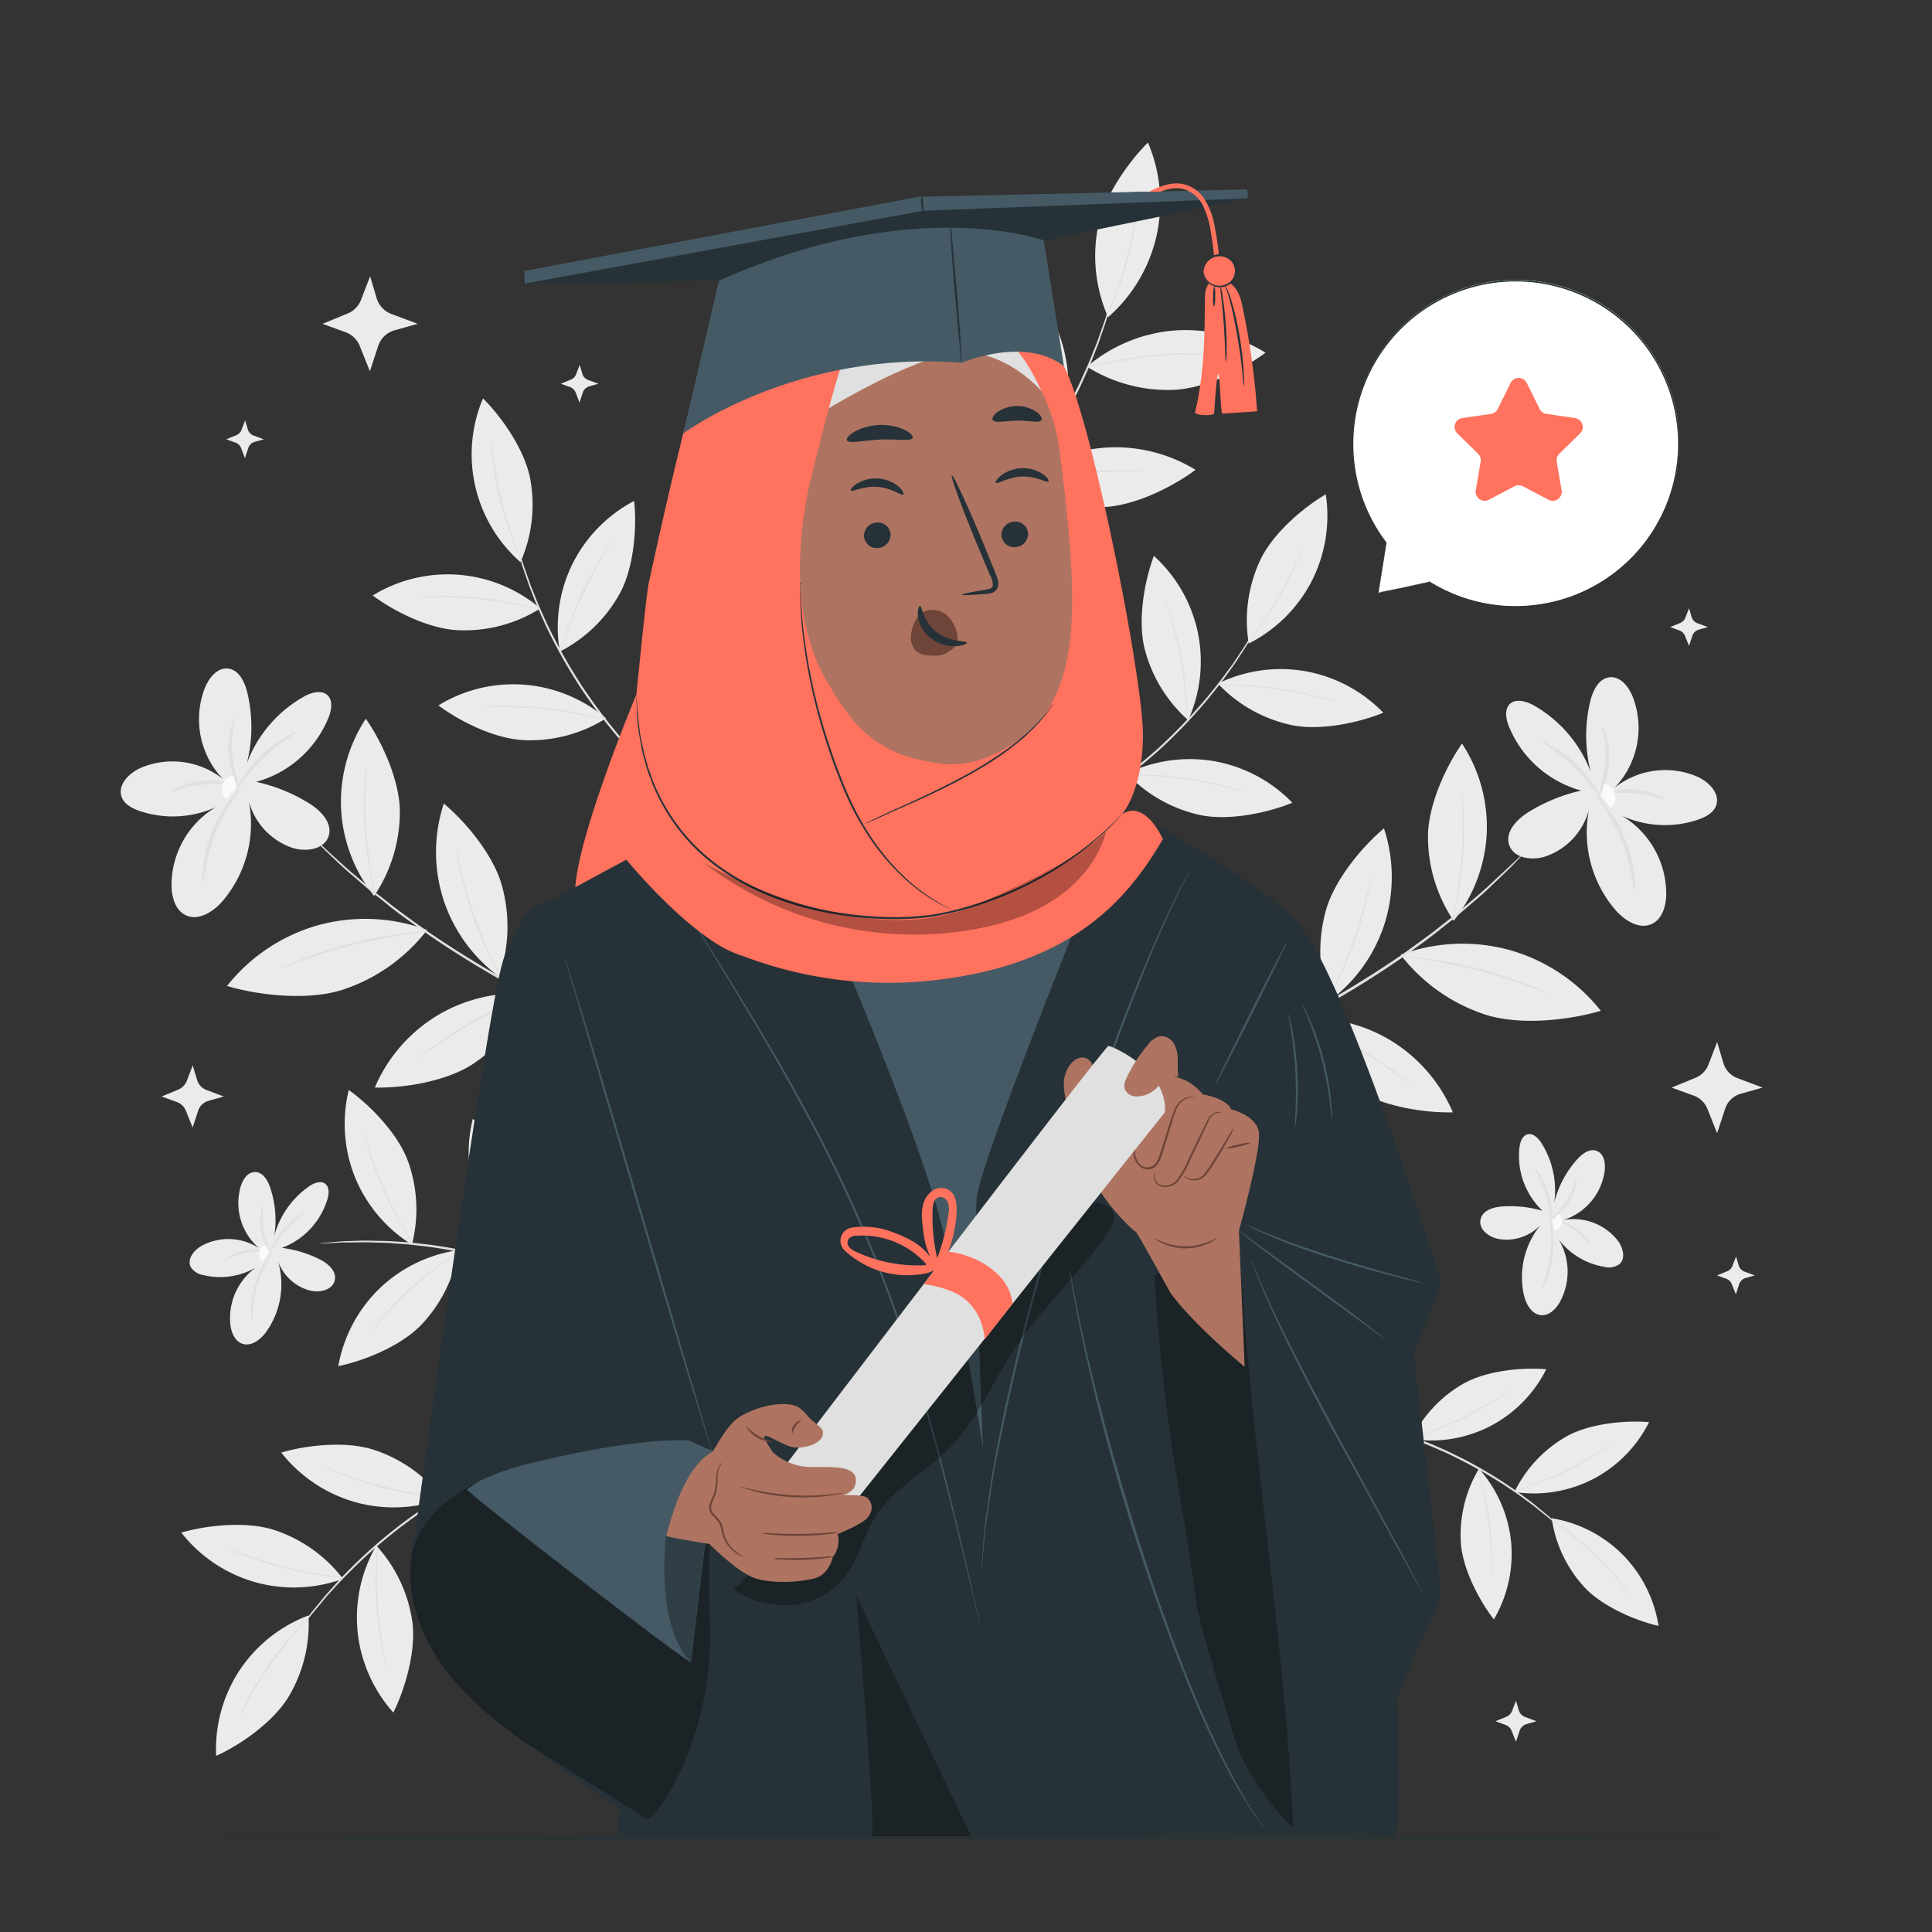 <svg xmlns="http://www.w3.org/2000/svg" viewBox="0 0 500 500"><rect x="0" y="0" width="500" height="500" fill="#333333" stroke="none"/><g id="freepik--background-complete--inject-34"><path d="M167.52,173.61a37.13,37.13,0,0,1,16-16.36c.76,7.3-.16,17.41-3.67,23.86a35.58,35.58,0,0,1-15.17,15A36.48,36.48,0,0,1,167.52,173.61Z" style="fill:#ebebeb"></path><path d="M178,167.32a8.59,8.59,0,0,0-.76,1c-.47.66-1.11,1.63-1.88,2.85a90.12,90.12,0,0,0-9.46,20.41c-.44,1.37-.76,2.49-1,3.28a6.89,6.89,0,0,0-.27,1.22,6.7,6.7,0,0,0,.43-1.18c.24-.76.61-1.87,1.08-3.23a111.28,111.28,0,0,1,4.19-10.42c1.85-4,3.77-7.45,5.24-9.92.74-1.24,1.34-2.24,1.77-2.92A6.27,6.27,0,0,0,178,167.32Z" style="fill:#e0e0e0"></path><path d="M148.12,146a37.19,37.19,0,0,1,16-16.36c.76,7.3-.16,17.41-3.67,23.86a36.86,36.86,0,0,1-15.56,15.13A37.13,37.13,0,0,1,148.12,146Z" style="fill:#ebebeb"></path><path d="M158.58,139.69a8,8,0,0,0-.75,1c-.47.66-1.12,1.63-1.89,2.85a90.83,90.83,0,0,0-5.37,9.91,88.77,88.77,0,0,0-4.09,10.5c-.44,1.37-.76,2.49-1,3.27a7.08,7.08,0,0,0-.27,1.23,6.7,6.7,0,0,0,.43-1.18c.24-.77.61-1.87,1.08-3.23A111.28,111.28,0,0,1,151,153.62c1.85-4,3.77-7.46,5.24-9.93.74-1.23,1.34-2.23,1.77-2.91A6.27,6.27,0,0,0,158.58,139.69Z" style="fill:#e0e0e0"></path><path d="M118.68,148.75a37.18,37.18,0,0,0-22.23,5.36c5.89,4.39,15,8.76,22.39,9a36.85,36.85,0,0,0,21-5.65A37.18,37.18,0,0,0,118.68,148.75Z" style="fill:#ebebeb"></path><path d="M107.93,154.53a6.68,6.68,0,0,1,1.24-.14c.81-.07,2-.13,3.42-.17a89.14,89.14,0,0,1,11.25.45A90.2,90.2,0,0,1,135,156.51c1.41.33,2.54.63,3.31.86a6.47,6.47,0,0,1,1.19.39,7.35,7.35,0,0,1-1.23-.23c-.79-.19-1.92-.44-3.33-.73-2.82-.58-6.73-1.27-11.1-1.72s-8.34-.56-11.21-.56c-1.44,0-2.6,0-3.41,0A6.41,6.41,0,0,1,107.93,154.53Z" style="fill:#e0e0e0"></path><path d="M135.68,177.2a37.13,37.13,0,0,0-22.22,5.36c5.89,4.39,15,8.76,22.38,9a36.85,36.85,0,0,0,21-5.65A37.18,37.18,0,0,0,135.68,177.2Z" style="fill:#ebebeb"></path><path d="M124.93,183a6.73,6.73,0,0,1,1.25-.14c.8-.07,2-.13,3.41-.17a89.29,89.29,0,0,1,11.26.45A90.53,90.53,0,0,1,152,185c1.4.33,2.53.63,3.3.86a6.12,6.12,0,0,1,1.19.39,7.29,7.29,0,0,1-1.23-.24c-.78-.18-1.92-.43-3.33-.72-2.81-.58-6.73-1.27-11.09-1.72s-8.34-.56-11.22-.56c-1.44,0-2.6,0-3.41,0A7.62,7.62,0,0,1,124.93,183Z" style="fill:#e0e0e0"></path><path d="M182.24,211.1a5,5,0,0,1-.78-.52l-2.2-1.61-1.58-1.16c-.57-.44-1.17-.95-1.82-1.48-1.29-1.07-2.8-2.24-4.34-3.69-.78-.72-1.6-1.46-2.46-2.23s-1.67-1.65-2.56-2.52c-1.8-1.73-3.56-3.71-5.45-5.78a137.93,137.93,0,0,1-11-14.44,138.13,138.13,0,0,1-8.86-15.88c-1.14-2.55-2.26-5-3.12-7.3-.45-1.16-.92-2.26-1.29-3.35L135.69,148c-.71-2-1.18-3.85-1.66-5.46-.22-.81-.45-1.55-.62-2.25s-.31-1.34-.45-1.92c-.24-1.11-.44-2-.59-2.65a5.93,5.93,0,0,1-.17-.93,4.71,4.71,0,0,1,.28.9l.7,2.63c.14.58.31,1.21.48,1.9s.44,1.43.68,2.23c.5,1.6,1,3.44,1.73,5.42.35,1,.71,2,1.09,3.12s.87,2.18,1.32,3.33c.88,2.32,2,4.71,3.16,7.25a142.87,142.87,0,0,0,8.86,15.79,143.34,143.34,0,0,0,10.94,14.41c1.87,2.06,3.61,4.06,5.39,5.79.88.87,1.69,1.75,2.53,2.53l2.43,2.25c1.51,1.47,3,2.65,4.27,3.75l1.78,1.51c.57.43,1.08.84,1.55,1.2l2.13,1.68A7.35,7.35,0,0,1,182.24,211.1Z" style="fill:#e0e0e0"></path><path d="M123,125.87a37.2,37.2,0,0,1,2-22.77c5.21,5.19,10.87,13.61,12.22,20.83a36.81,36.81,0,0,1-2.52,21.55A37.19,37.19,0,0,1,123,125.87Z" style="fill:#ebebeb"></path><path d="M127.09,114.39a8.5,8.5,0,0,0,0,1.26c0,.8.16,2,.33,3.4a92,92,0,0,0,2.09,11.07A89.52,89.52,0,0,0,133,140.85c.53,1.34,1,2.41,1.32,3.14a6.34,6.34,0,0,0,.57,1.12,9.18,9.18,0,0,0-.42-1.18c-.29-.75-.7-1.84-1.2-3.19A111.6,111.6,0,0,1,130,130a109.86,109.86,0,0,1-2.2-11c-.22-1.43-.37-2.58-.47-3.38A7.45,7.45,0,0,0,127.09,114.39Z" style="fill:#e0e0e0"></path><path d="M120.37,403.19a37.25,37.25,0,0,0,9.25,20.9c3.27-6.58,5.93-16.37,4.89-23.64a35.45,35.45,0,0,0-9-19.32A36.54,36.54,0,0,0,120.37,403.19Z" style="fill:#ebebeb"></path><path d="M128,412.73a6.62,6.62,0,0,1-.36-1.2c-.21-.78-.48-1.92-.77-3.33a89.83,89.83,0,0,1-1.75-22.43c.08-1.44.16-2.6.25-3.4a9.81,9.81,0,0,1,.17-1.24,6.32,6.32,0,0,1,0,1.25c0,.8-.08,2-.11,3.4a112.2,112.2,0,0,0,.29,11.23,109.82,109.82,0,0,0,1.45,11.13c.25,1.42.47,2.56.64,3.35A7.61,7.61,0,0,1,128,412.73Z" style="fill:#e0e0e0"></path><path d="M92.55,422.31a37.11,37.11,0,0,0,9.25,20.9c3.26-6.58,5.93-16.37,4.89-23.64A36.93,36.93,0,0,0,97.39,400,37.15,37.15,0,0,0,92.55,422.31Z" style="fill:#ebebeb"></path><path d="M100.16,431.85a7,7,0,0,1-.37-1.2c-.21-.78-.47-1.92-.77-3.33a90.45,90.45,0,0,1-1.74-22.43c.07-1.44.16-2.6.25-3.4a6.62,6.62,0,0,1,.17-1.24,7.49,7.49,0,0,1,0,1.25c0,.8-.08,2-.12,3.41-.07,2.87,0,6.85.29,11.22s.94,8.3,1.45,11.13c.26,1.42.48,2.56.64,3.35A8.64,8.64,0,0,1,100.16,431.85Z" style="fill:#e0e0e0"></path><path d="M65.92,409.43a37.17,37.17,0,0,1-19-12.79c7.05-2.05,17.16-2.95,24.13-.65A36.85,36.85,0,0,1,88.77,408.6,37.18,37.18,0,0,1,65.92,409.43Z" style="fill:#ebebeb"></path><path d="M57.87,400.26a6.43,6.43,0,0,0,1.11.57c.73.34,1.81.81,3.14,1.34a90.31,90.31,0,0,0,10.71,3.52,89.38,89.38,0,0,0,11.06,2.15c1.43.18,2.59.3,3.4.35a6.93,6.93,0,0,0,1.25.05,7.44,7.44,0,0,0-1.23-.21c-.8-.1-2-.27-3.38-.49a111.05,111.05,0,0,1-11-2.26c-4.25-1.11-8-2.38-10.71-3.38-1.35-.5-2.43-.92-3.18-1.22A6.4,6.4,0,0,0,57.87,400.26Z" style="fill:#e0e0e0"></path><path d="M91.79,388.71a37.24,37.24,0,0,1-19-12.79c7.06-2.06,17.16-3,24.14-.65a36.82,36.82,0,0,1,17.66,12.61A37.22,37.22,0,0,1,91.79,388.71Z" style="fill:#ebebeb"></path><path d="M83.73,379.54a9,9,0,0,0,1.12.56c.73.35,1.8.81,3.14,1.35A90.92,90.92,0,0,0,98.7,385a93.28,93.28,0,0,0,11.06,2.15c1.43.18,2.59.3,3.39.35a7,7,0,0,0,1.26,0,7.45,7.45,0,0,0-1.24-.21c-.8-.11-2-.27-3.37-.49a107.81,107.81,0,0,1-21.7-5.65c-1.35-.5-2.44-.92-3.19-1.22A6.43,6.43,0,0,0,83.73,379.54Z" style="fill:#e0e0e0"></path><path d="M147.26,373.19a5.94,5.94,0,0,0-.93.22l-2.61.73-1.89.55c-.69.21-1.42.48-2.22.74-1.58.56-3.41,1.13-5.36,1.95l-3.08,1.23c-1.07.44-2.15,1-3.28,1.47-2.29,1-4.63,2.23-7.12,3.51a127.26,127.26,0,0,0-29.22,21.47c-2,2-3.85,3.86-5.47,5.75-.82.93-1.65,1.8-2.38,2.69l-2.1,2.58c-1.36,1.61-2.45,3.18-3.45,4.53-.5.68-1,1.3-1.38,1.89l-1.08,1.64c-.63,1-1.12,1.72-1.48,2.28a5.44,5.44,0,0,0-.49.82,5.16,5.16,0,0,0,.58-.76c.39-.54.91-1.28,1.57-2.22l1.12-1.6c.42-.59.9-1.2,1.41-1.86,1-1.33,2.13-2.88,3.51-4.47L84,413.79c.74-.89,1.57-1.75,2.39-2.67,1.64-1.86,3.53-3.71,5.49-5.69A131.63,131.63,0,0,1,121,384c2.47-1.28,4.8-2.54,7.06-3.54,1.13-.51,2.2-1.05,3.26-1.49l3.06-1.26c1.93-.84,3.74-1.43,5.31-2,.79-.28,1.52-.56,2.2-.79l1.87-.59,2.59-.83A6.32,6.32,0,0,0,147.26,373.19Z" style="fill:#e0e0e0"></path><path d="M61.94,432.36a37.18,37.18,0,0,0-6,22.05c6.69-3,14.94-9,18.72-15.25a36.85,36.85,0,0,0,5.17-21.08A37.15,37.15,0,0,0,61.94,432.36Z" style="fill:#ebebeb"></path><path d="M61.82,444.56a6.71,6.71,0,0,1,.47-1.16c.33-.74.84-1.79,1.5-3.07A91,91,0,0,1,76.6,421.84c1-1.07,1.77-1.92,2.34-2.48a7.36,7.36,0,0,1,.92-.86,6.46,6.46,0,0,1-.8,1c-.54.6-1.3,1.47-2.24,2.57A111,111,0,0,0,70,430.93c-2.49,3.6-4.52,7-5.91,9.54-.69,1.26-1.24,2.29-1.61,3A8.35,8.35,0,0,1,61.82,444.56Z" style="fill:#e0e0e0"></path><path d="M130.24,343.48a37,37,0,0,0-10.66,20.08c7.15-1.49,16.44-5.42,21.49-10.7a35.42,35.42,0,0,0,9.58-18.9A36.33,36.33,0,0,0,130.24,343.48Z" style="fill:#ebebeb"></path><path d="M127.46,355.29a6.71,6.71,0,0,1,.71-1c.48-.64,1.21-1.55,2.13-2.64a88.7,88.7,0,0,1,16.46-15.14c1.17-.83,2.13-1.48,2.81-1.9a7.18,7.18,0,0,1,1.08-.63,6.65,6.65,0,0,1-1,.76c-.65.47-1.59,1.15-2.73,2-2.29,1.71-5.38,4.17-8.6,7.12s-5.91,5.83-7.81,8c-1,1.07-1.71,1.94-2.22,2.55A7.16,7.16,0,0,1,127.46,355.29Z" style="fill:#e0e0e0"></path><path d="M98.2,333.48a36.94,36.94,0,0,0-10.65,20.08c7.14-1.49,16.43-5.42,21.48-10.7a36.63,36.63,0,0,0,9.61-19.32A37,37,0,0,0,98.2,333.48Z" style="fill:#ebebeb"></path><path d="M95.42,345.29a6.77,6.77,0,0,1,.72-1c.47-.64,1.2-1.55,2.12-2.65a90,90,0,0,1,16.46-15.13c1.17-.83,2.13-1.48,2.81-1.9a7.83,7.83,0,0,1,1.08-.63,8.07,8.07,0,0,1-1,.76c-.66.47-1.59,1.15-2.74,2-2.29,1.71-5.38,4.18-8.59,7.13s-5.92,5.83-7.82,8c-.94,1.07-1.7,1.94-2.22,2.55A7.16,7.16,0,0,1,95.42,345.29Z" style="fill:#e0e0e0"></path><path d="M91.91,304.76a37,37,0,0,1-1.65-22.67c5.94,4.25,12.85,11.6,15.34,18.47a36.6,36.6,0,0,1,1,21.55A37,37,0,0,1,91.91,304.76Z" style="fill:#ebebeb"></path><path d="M94.13,292.83a6.54,6.54,0,0,0,.25,1.23c.17.78.47,1.9.87,3.28a89.48,89.48,0,0,0,9,20.49c.73,1.23,1.35,2.21,1.81,2.87a5.56,5.56,0,0,0,.73,1,8.11,8.11,0,0,0-.6-1.09c-.41-.69-1-1.69-1.69-2.94-1.41-2.49-3.24-6-5-10S96.4,300,95.53,297.25c-.43-1.36-.77-2.47-1-3.23A7.32,7.32,0,0,0,94.13,292.83Z" style="fill:#e0e0e0"></path><path d="M124,312.25a37,37,0,0,1-1.65-22.67c5.94,4.25,12.85,11.6,15.34,18.46a36.71,36.71,0,0,1,1,21.56A37,37,0,0,1,124,312.25Z" style="fill:#ebebeb"></path><path d="M126.22,300.32a6.92,6.92,0,0,0,.24,1.22c.18.79.48,1.91.88,3.28a89.08,89.08,0,0,0,3.83,10.53,90.55,90.55,0,0,0,5.11,10c.74,1.23,1.36,2.21,1.81,2.87a7.1,7.1,0,0,0,.73,1,6.46,6.46,0,0,0-.59-1.1c-.41-.68-1-1.68-1.69-2.93a111.09,111.09,0,0,1-5-10c-1.74-4-3.06-7.72-3.93-10.44-.44-1.36-.78-2.47-1-3.24A6.93,6.93,0,0,0,126.22,300.32Z" style="fill:#e0e0e0"></path><path d="M170.2,346.07a7.1,7.1,0,0,0-.74-.58l-2.18-1.6-1.59-1.14c-.59-.41-1.24-.82-1.94-1.27-1.41-.9-3-2-4.82-3l-2.85-1.65c-1-.57-2.07-1.09-3.16-1.66-2.18-1.18-4.59-2.25-7.12-3.41a138.33,138.33,0,0,0-17-6.07,138.31,138.31,0,0,0-17.71-3.58c-2.76-.3-5.38-.64-7.85-.75-1.24-.06-2.42-.18-3.57-.2l-3.3-.06c-2.1-.07-4,0-5.67.08-.83,0-1.61.05-2.32.09l-2,.16-2.69.24a6.11,6.11,0,0,0-.93.13,6.67,6.67,0,0,0,.94,0l2.7-.14,1.94-.11c.72,0,1.49,0,2.32,0,1.67,0,3.56-.1,5.66,0l3.28.09c1.14,0,2.33.16,3.56.24,2.46.13,5.06.48,7.81.79a144.8,144.8,0,0,1,17.63,3.61,144.72,144.72,0,0,1,17,6c2.52,1.15,4.93,2.19,7.11,3.35,1.09.57,2.17,1.07,3.16,1.63l2.87,1.61c1.84,1,3.42,2.05,4.84,2.92.7.44,1.37.84,2,1.23l1.61,1.1,2.24,1.51A4.87,4.87,0,0,0,170.2,346.07Z" style="fill:#e0e0e0"></path><path d="M82.28,239.46a46,46,0,0,0-23.53,15.71c8.71,2.58,21.21,3.76,29.85,1a45.59,45.59,0,0,0,21.94-15.49A46,46,0,0,0,82.28,239.46Z" style="fill:#ebebeb"></path><path d="M72.26,250.76a9,9,0,0,1,1.38-.7c.91-.42,2.24-1,3.89-1.64a112,112,0,0,1,13.27-4.28,110.66,110.66,0,0,1,13.71-2.59c1.77-.22,3.2-.36,4.2-.42a7.91,7.91,0,0,1,1.55,0,10.13,10.13,0,0,1-1.53.25c-1,.12-2.42.32-4.18.58a134.66,134.66,0,0,0-26.89,6.85c-1.67.61-3,1.13-3.94,1.49A9.45,9.45,0,0,1,72.26,250.76Z" style="fill:#e0e0e0"></path><path d="M113.22,262.78A40.25,40.25,0,0,0,97,281.46c7.94.16,18.74-1.73,25.38-6.09a39.93,39.93,0,0,0,14.91-18.13A40.26,40.26,0,0,0,113.22,262.78Z" style="fill:#ebebeb"></path><path d="M107.38,274.62a8.85,8.85,0,0,1,1-.91c.66-.56,1.65-1.34,2.9-2.28a96.94,96.94,0,0,1,21.14-12c1.44-.59,2.62-1,3.45-1.32a7.12,7.12,0,0,1,1.29-.4,7.52,7.52,0,0,1-1.23.56c-.8.34-2,.83-3.38,1.46a117.89,117.89,0,0,0-10.85,5.45,119.63,119.63,0,0,0-10.23,6.54c-1.27.9-2.29,1.64-3,2.16A7,7,0,0,1,107.38,274.62Z" style="fill:#e0e0e0"></path><path d="M114.72,232.68a40.22,40.22,0,0,1,.14-24.72c6.08,5.11,13,13.67,15.06,21.32a39.77,39.77,0,0,1-.75,23.46A40.25,40.25,0,0,1,114.72,232.68Z" style="fill:#ebebeb"></path><path d="M118.14,219.93a8.11,8.11,0,0,0,.16,1.35c.13.86.36,2.11.68,3.63a97.54,97.54,0,0,0,3.25,11.74,99.29,99.29,0,0,0,4.7,11.24c.7,1.4,1.29,2.52,1.72,3.27a7.85,7.85,0,0,0,.71,1.16,7.14,7.14,0,0,0-.55-1.24c-.39-.78-.93-1.91-1.59-3.32-1.31-2.82-3-6.77-4.56-11.26a120.29,120.29,0,0,1-3.37-11.66c-.36-1.51-.63-2.74-.81-3.59A7.22,7.22,0,0,0,118.14,219.93Z" style="fill:#e0e0e0"></path><path d="M88.27,209.29A39.32,39.32,0,0,1,94.67,186c4.44,6.37,8.75,16.18,8.81,23.94a38.88,38.88,0,0,1-6.66,21.94A39.31,39.31,0,0,1,88.27,209.29Z" style="fill:#ebebeb"></path><path d="M94.73,198.13a7.4,7.4,0,0,0-.19,1.31c-.1.85-.2,2.08-.29,3.6a94.19,94.19,0,0,0,.1,11.9,95.42,95.42,0,0,0,1.59,11.8c.3,1.5.57,2.7.79,3.52a6.58,6.58,0,0,0,.38,1.27,8,8,0,0,0-.21-1.3c-.17-.84-.39-2-.65-3.54-.53-3-1.12-7.15-1.46-11.78s-.32-8.82-.23-11.86c0-1.51.1-2.74.15-3.59A8,8,0,0,0,94.73,198.13Z" style="fill:#e0e0e0"></path><path d="M204.3,281l-.36-.11-1.1-.27-4.2-1-3-.71L192,278c-2.57-.7-5.52-1.43-8.71-2.45l-5-1.52c-1.74-.55-3.53-1.2-5.4-1.82-3.75-1.22-7.67-2.78-11.81-4.34a279.08,279.08,0,0,1-26.17-12.07,265.38,265.38,0,0,1-24.62-15c-3.58-2.6-7.06-5-10.11-7.48-1.55-1.22-3.07-2.37-4.48-3.53l-4-3.42c-2.59-2.13-4.77-4.24-6.73-6l-2.71-2.53L80,215.55l-3-3.05-.8-.79a2,2,0,0,0-.29-.25,1.48,1.48,0,0,0,.24.29c.19.22.45.49.76.83l3,3.14L82,218l2.68,2.57c1.94,1.83,4.1,4,6.68,6.13l4,3.45c1.41,1.17,2.93,2.33,4.47,3.57,3,2.51,6.52,4.92,10.11,7.54a255.91,255.91,0,0,0,24.65,15.07,271.08,271.08,0,0,0,26.25,12.05c4.16,1.56,8.09,3.1,11.85,4.29,1.88.62,3.68,1.26,5.43,1.8l5.06,1.49c3.2,1,6.16,1.69,8.75,2.35l3.6.91,3.06.65,4.23.89,1.1.21C204.17,281,204.3,281,204.3,281Z" style="fill:#e0e0e0"></path><path d="M70,323.8a19.44,19.44,0,0,0,14.77-13.56c.38-1.34.5-3-.61-3.89s-2.89-.2-4.12.64a22.86,22.86,0,0,0-9.6,15.48,26.32,26.32,0,0,0-.55-15.22c-.64-1.86-1.89-3.92-3.86-3.93s-3.17,1.93-3.74,3.74a15.41,15.41,0,0,0,6.33,17.16,14.51,14.51,0,0,0-16.44-1.8c-2,1.12-3.81,3.42-2.83,5.46A4.76,4.76,0,0,0,52.65,330a18.48,18.48,0,0,0,15.16-3,16.2,16.2,0,0,0-8.19,15.81c.24,2,1.09,4.2,3,4.91,2.38.9,4.88-1.06,6.35-3.14a21.21,21.21,0,0,0,3-18.12A12.08,12.08,0,0,0,80.26,334c2.49.6,5.81-.13,6.37-2.63s-1.81-4.42-4-5.51a30,30,0,0,0-12.85-3.13" style="fill:#ebebeb"></path><path d="M79.26,313.46c.12.17-2.82,2.06-5.55,5.31s-4.14,6.44-4.33,6.35,1-3.47,3.81-6.79S79.2,313.31,79.26,313.46Z" style="fill:#e0e0e0"></path><path d="M68.13,311.93c.21.05-.52,2.83.08,6.24s1.87,6,1.66,6.07a13.32,13.32,0,0,1-2.33-5.95C66.91,314.7,68,311.85,68.13,311.93Z" style="fill:#e0e0e0"></path><path d="M58.2,325.93c-.1-.12,2.23-1.79,5.65-2.37s6.17.44,6.08.59-2.71-.52-6,.08S58.3,326.13,58.2,325.93Z" style="fill:#e0e0e0"></path><path d="M68.05,326.49a2.39,2.39,0,0,1,.77-4.32,6.94,6.94,0,0,0,.9,2,9.74,9.74,0,0,0-1.67,2.32" style="fill:#fafafa"></path><path d="M65.24,341.75A7.93,7.93,0,0,1,65,339a24.36,24.36,0,0,1,3.71-12.66,8.09,8.09,0,0,1,1.7-2.16c.19.12-2.36,3.5-3.77,8.43S65.46,341.75,65.24,341.75Z" style="fill:#e0e0e0"></path><path d="M61.84,203.19A28.3,28.3,0,0,0,85.07,185.6c.73-1.9,1.14-4.34-.36-5.72s-4.15-.68-6,.37a33.21,33.21,0,0,0-16,21.07A38.11,38.11,0,0,0,64,179.23c-.67-2.77-2.21-5.93-5-6.21s-4.86,2.36-5.93,4.89a22.39,22.39,0,0,0,6.8,25.69,21,21,0,0,0-23.53-4.84c-3,1.35-6,4.42-4.85,7.51.69,1.87,2.67,2.92,4.56,3.58a26.87,26.87,0,0,0,22.34-2.28,23.55,23.55,0,0,0-14,21.75c.07,2.92,1,6.22,3.63,7.51,3.32,1.63,7.2-.87,9.62-3.67a30.9,30.9,0,0,0,6.76-25.81,17.53,17.53,0,0,0,11.06,12c3.52,1.21,8.42.6,9.58-2.94,1.11-3.39-2-6.64-5.06-8.52a43.54,43.54,0,0,0-18.15-6.28" style="fill:#ebebeb"></path><path d="M76.73,189.5c.15.27-4.37,2.59-8.77,6.92s-6.86,8.75-7.13,8.6,1.87-4.88,6.44-9.31S76.66,189.27,76.73,189.5Z" style="fill:#e0e0e0"></path><path d="M60.84,185.77c.29.09-1.15,4-.74,9s1.88,8.89,1.56,9-2.14-3.71-2.55-8.93S60.64,185.63,60.84,185.77Z" style="fill:#e0e0e0"></path><path d="M44.55,204.66c-.13-.19,3.47-2.28,8.49-2.66s8.88,1.49,8.72,1.7-3.84-1.13-8.65-.71S44.67,205,44.55,204.66Z" style="fill:#e0e0e0"></path><path d="M58.72,206.82a3.47,3.47,0,0,1,1.71-6.14,10.09,10.09,0,0,0,1,3,14.12,14.12,0,0,0-2.74,3.12" style="fill:#fafafa"></path><path d="M52.56,228.51a12.07,12.07,0,0,1,0-4,35.57,35.57,0,0,1,7.1-17.8,11.88,11.88,0,0,1,2.76-2.9c.26.19-3.89,4.75-6.61,11.68S52.88,228.55,52.56,228.51Z" style="fill:#e0e0e0"></path><path d="M284.34,185.59A37.22,37.22,0,0,0,273,165.76c-2.56,6.88-4.19,16.9-2.4,24a35.58,35.58,0,0,0,10.95,18.29A36.58,36.58,0,0,0,284.34,185.59Z" style="fill:#ebebeb"></path><path d="M275.78,176.89a8.94,8.94,0,0,1,.48,1.16c.29.75.68,1.85,1.12,3.23a91,91,0,0,1,4.07,22.12c.07,1.44.11,2.61.1,3.41a7.33,7.33,0,0,1,0,1.26,7.2,7.2,0,0,1-.12-1.25c-.05-.81-.12-2-.24-3.4-.23-2.87-.67-6.82-1.46-11.13a109.53,109.53,0,0,0-2.6-10.93c-.4-1.38-.74-2.49-1-3.26A6.68,6.68,0,0,1,275.78,176.89Z" style="fill:#e0e0e0"></path><path d="M310,163.68a37.12,37.12,0,0,0-11.38-19.83c-2.56,6.88-4.19,16.89-2.4,24a36.83,36.83,0,0,0,11.29,18.53A37.12,37.12,0,0,0,310,163.68Z" style="fill:#ebebeb"></path><path d="M301.46,155a7.54,7.54,0,0,1,.48,1.15c.29.76.68,1.86,1.12,3.23a90,90,0,0,1,4.07,22.12c.08,1.45.11,2.61.1,3.42a7.25,7.25,0,0,1,0,1.25,7,7,0,0,1-.12-1.25c0-.8-.12-2-.24-3.4-.23-2.86-.67-6.81-1.46-11.13a109.93,109.93,0,0,0-2.6-10.92c-.4-1.38-.74-2.5-1-3.26A6.68,6.68,0,0,1,301.46,155Z" style="fill:#e0e0e0"></path><path d="M337.84,173.71A37.16,37.16,0,0,1,358,184.45c-6.8,2.78-16.75,4.73-23.93,3.16a36.73,36.73,0,0,1-18.88-10.7A37.11,37.11,0,0,1,337.84,173.71Z" style="fill:#ebebeb"></path><path d="M346.81,182a6.55,6.55,0,0,0-1.17-.45c-.76-.27-1.88-.61-3.27-1a88.63,88.63,0,0,0-11-2.38,89.58,89.58,0,0,0-11.23-1c-1.44,0-2.61,0-3.41,0a6.91,6.91,0,0,0-1.25.09,7.76,7.76,0,0,0,1.25.08c.8,0,2,.06,3.4.13,2.88.14,6.84.45,11.18,1.1s8.21,1.54,11,2.25c1.39.36,2.51.67,3.29.89A7,7,0,0,0,346.81,182Z" style="fill:#e0e0e0"></path><path d="M314.28,197a37.14,37.14,0,0,1,20.18,10.75c-6.8,2.77-16.76,4.72-23.94,3.16a36.88,36.88,0,0,1-18.88-10.7A37.22,37.22,0,0,1,314.28,197Z" style="fill:#ebebeb"></path><path d="M323.24,205.29a9.33,9.33,0,0,0-1.17-.45c-.76-.26-1.88-.61-3.26-1a92.66,92.66,0,0,0-11-2.38,91.1,91.1,0,0,0-11.22-1c-1.44,0-2.61,0-3.42,0a6.63,6.63,0,0,0-1.25.08,6.63,6.63,0,0,0,1.25.08c.81,0,2,.06,3.41.13a109.35,109.35,0,0,1,22.17,3.36c1.39.36,2.52.66,3.29.88A6.19,6.19,0,0,0,323.24,205.29Z" style="fill:#e0e0e0"></path><path d="M260.72,218.22a5.6,5.6,0,0,0,.9-.31l2.53-1,1.82-.74c.66-.29,1.36-.63,2.12-1,1.52-.71,3.28-1.47,5.13-2.49l2.94-1.55c1-.54,2-1.18,3.11-1.8,2.17-1.22,4.37-2.7,6.71-4.23a138.69,138.69,0,0,0,14.29-11.24,137.71,137.71,0,0,0,12.53-13.16c1.75-2.19,3.43-4.24,4.85-6.28.72-1,1.45-2,2.09-2.93l1.81-2.78c1.19-1.75,2.11-3.43,3-4.87.42-.72.83-1.39,1.17-2l.91-1.75c.52-1,.93-1.82,1.23-2.42a5.18,5.18,0,0,0,.4-.86,5.47,5.47,0,0,0-.5.81L326.4,160l-.94,1.72c-.36.62-.78,1.28-1.21,2-.88,1.43-1.82,3.09-3,4.81l-1.84,2.75c-.64,1-1.38,1.9-2.11,2.9-1.42,2-3.12,4.06-4.86,6.23a144.81,144.81,0,0,1-12.52,13.08,143.12,143.12,0,0,1-14.2,11.22c-2.32,1.54-4.51,3-6.66,4.26-1.07.63-2.08,1.27-3.08,1.83L273,212.35c-1.84,1-3.58,1.82-5.08,2.56-.75.36-1.45.72-2.1,1l-1.8.78-2.48,1.1A6.79,6.79,0,0,0,260.72,218.22Z" style="fill:#e0e0e0"></path><path d="M339.42,150.49a37.23,37.23,0,0,0,3.69-22.56c-6.33,3.72-13.92,10.46-17,17.11a36.85,36.85,0,0,0-2.94,21.51A37.26,37.26,0,0,0,339.42,150.49Z" style="fill:#ebebeb"></path><path d="M338.27,138.34a7.68,7.68,0,0,1-.36,1.2c-.25.77-.65,1.87-1.17,3.21A89,89,0,0,1,332,153a90.82,90.82,0,0,1-6,9.53c-.85,1.16-1.56,2.09-2.07,2.71a6.91,6.91,0,0,1-.83.95,7.79,7.79,0,0,1,.7-1c.47-.65,1.14-1.6,2-2.78,1.63-2.37,3.78-5.71,5.9-9.56a112,112,0,0,0,4.87-10.11c.56-1.33,1-2.4,1.3-3.15A6.65,6.65,0,0,1,338.27,138.34Z" style="fill:#e0e0e0"></path><path d="M251.77,112.05a39.57,39.57,0,0,0-17-17.44c-.81,7.78.17,18.55,3.91,25.43a37.91,37.91,0,0,0,16.17,16A38.9,38.9,0,0,0,251.77,112.05Z" style="fill:#ebebeb"></path><path d="M240.62,105.35a8.15,8.15,0,0,1,.81,1.06c.5.7,1.19,1.74,2,3A96.87,96.87,0,0,1,249.16,120a94.35,94.35,0,0,1,4.36,11.19c.47,1.47.81,2.66,1,3.5a7,7,0,0,1,.29,1.3,7.35,7.35,0,0,1-.45-1.26c-.27-.81-.66-2-1.16-3.44a115.55,115.55,0,0,0-10.05-21.69c-.79-1.32-1.43-2.38-1.89-3.1A6.93,6.93,0,0,1,240.62,105.35Z" style="fill:#e0e0e0"></path><path d="M272.45,82.59a39.67,39.67,0,0,0-17-17.44c-.81,7.79.17,18.56,3.91,25.44a39.28,39.28,0,0,0,16.59,16.13A39.71,39.71,0,0,0,272.45,82.59Z" style="fill:#ebebeb"></path><path d="M261.3,75.89a10.12,10.12,0,0,1,.81,1.07c.5.7,1.19,1.73,2,3a96,96,0,0,1,10.08,21.76c.47,1.46.81,2.66,1,3.49a7,7,0,0,1,.29,1.31,8.33,8.33,0,0,1-.46-1.26c-.26-.82-.65-2-1.15-3.44a119.56,119.56,0,0,0-4.47-11.11c-2-4.24-4-7.95-5.58-10.58-.79-1.32-1.43-2.38-1.89-3.11A6.93,6.93,0,0,1,261.3,75.89Z" style="fill:#e0e0e0"></path><path d="M303.84,85.54a39.69,39.69,0,0,1,23.69,5.73c-6.28,4.67-16,9.33-23.87,9.63a39.27,39.27,0,0,1-22.34-6A39.73,39.73,0,0,1,303.84,85.54Z" style="fill:#ebebeb"></path><path d="M315.29,91.71a7.86,7.86,0,0,0-1.32-.15c-.86-.08-2.1-.14-3.64-.18a97,97,0,0,0-23.85,2.44c-1.5.36-2.7.67-3.53.91a9.52,9.52,0,0,0-1.27.42A7.54,7.54,0,0,0,283,94.9c.83-.19,2-.46,3.55-.77,3-.62,7.17-1.35,11.82-1.83s8.89-.6,12-.6c1.53,0,2.77,0,3.63,0A7.19,7.19,0,0,0,315.29,91.71Z" style="fill:#e0e0e0"></path><path d="M285.71,115.87a39.66,39.66,0,0,1,23.69,5.72c-6.28,4.68-16,9.34-23.86,9.64a39.31,39.31,0,0,1-22.34-6A39.62,39.62,0,0,1,285.71,115.87Z" style="fill:#ebebeb"></path><path d="M297.17,122a7.32,7.32,0,0,0-1.33-.16c-.85-.07-2.1-.13-3.63-.17a95.71,95.71,0,0,0-23.86,2.44c-1.49.35-2.7.66-3.52.91a7.11,7.11,0,0,0-1.27.42,7.54,7.54,0,0,0,1.31-.25c.84-.19,2.05-.46,3.55-.77,3-.62,7.18-1.35,11.83-1.83A118.67,118.67,0,0,1,292.2,122c1.53,0,2.78,0,3.63,0A8.73,8.73,0,0,0,297.17,122Z" style="fill:#e0e0e0"></path><path d="M236.08,152a7.83,7.83,0,0,0,.84-.57l2.34-1.7,1.68-1.25c.61-.47,1.25-1,1.94-1.57,1.37-1.15,3-2.4,4.63-3.94l2.62-2.38c.9-.83,1.78-1.76,2.73-2.69,1.92-1.83,3.79-3.95,5.8-6.15a146.52,146.52,0,0,0,11.76-15.4,147.33,147.33,0,0,0,9.44-16.92c1.21-2.72,2.41-5.29,3.33-7.78.47-1.24,1-2.41,1.37-3.58s.78-2.28,1.14-3.35c.76-2.12,1.26-4.09,1.77-5.81.24-.86.48-1.66.67-2.4s.32-1.43.47-2c.26-1.19.47-2.13.63-2.83a6,6,0,0,0,.18-1,7.25,7.25,0,0,0-.3,1l-.74,2.8c-.16.61-.33,1.29-.52,2s-.46,1.53-.72,2.39c-.53,1.7-1.06,3.66-1.84,5.77-.37,1.06-.76,2.17-1.17,3.32s-.92,2.33-1.4,3.56c-.94,2.47-2.15,5-3.37,7.72A152.78,152.78,0,0,1,269.92,116a153.33,153.33,0,0,1-11.67,15.37c-2,2.2-3.85,4.32-5.74,6.16-.94.94-1.81,1.87-2.7,2.71l-2.59,2.39c-1.61,1.57-3.2,2.83-4.55,4-.69.57-1.31,1.12-1.9,1.61l-1.65,1.28c-1,.75-1.71,1.35-2.27,1.8A4.72,4.72,0,0,0,236.08,152Z" style="fill:#e0e0e0"></path><path d="M299.28,61.16a39.54,39.54,0,0,0-2.19-24.27c-5.54,5.53-11.58,14.5-13,22.2a39.32,39.32,0,0,0,2.68,23A39.6,39.6,0,0,0,299.28,61.16Z" style="fill:#ebebeb"></path><path d="M294.86,48.93a7.05,7.05,0,0,1,0,1.33c-.05.86-.17,2.1-.36,3.62a95.06,95.06,0,0,1-5.91,23.24c-.56,1.43-1.05,2.58-1.41,3.36a8.73,8.73,0,0,1-.6,1.19,7.55,7.55,0,0,1,.44-1.26c.31-.8.75-2,1.28-3.4,1.05-2.88,2.39-6.9,3.54-11.43s1.9-8.71,2.35-11.74c.22-1.51.39-2.74.5-3.6A7.85,7.85,0,0,1,294.86,48.93Z" style="fill:#e0e0e0"></path><path d="M363,387a33.6,33.6,0,0,1-4.43,20.16c-4.07-5.24-8.19-13.42-8.58-20a32.17,32.17,0,0,1,4.49-18.71A33,33,0,0,1,363,387Z" style="fill:#ebebeb"></path><path d="M358,396.82a6.08,6.08,0,0,0,.1-1.13c.05-.72.08-1.78.09-3.08a79.9,79.9,0,0,0-.61-10.16,81.72,81.72,0,0,0-1.87-10c-.32-1.26-.61-2.27-.83-3a5.68,5.68,0,0,0-.38-1.06,7,7,0,0,0,.24,1.1c.18.71.42,1.73.71,3,.58,2.54,1.27,6.06,1.76,10a101.2,101.2,0,0,1,.71,10.11c0,1.3,0,2.35,0,3.08A5.87,5.87,0,0,0,358,396.82Z" style="fill:#e0e0e0"></path><path d="M391.06,398.94a33.61,33.61,0,0,1-4.44,20.16c-4.07-5.24-8.19-13.42-8.57-20a33.3,33.3,0,0,1,4.71-19A33.64,33.64,0,0,1,391.06,398.94Z" style="fill:#ebebeb"></path><path d="M386,408.75a6.51,6.51,0,0,0,.11-1.13c0-.72.08-1.78.08-3.08a80.28,80.28,0,0,0-2.48-20.16c-.32-1.26-.61-2.28-.83-3a9.08,9.08,0,0,0-.37-1.07,6.14,6.14,0,0,0,.23,1.11c.18.71.42,1.73.71,3,.58,2.53,1.27,6.06,1.76,10s.67,7.52.72,10.11c0,1.3,0,2.35,0,3.08A7.26,7.26,0,0,0,386,408.75Z" style="fill:#e0e0e0"></path><path d="M412.31,382.77a33.52,33.52,0,0,0,14.47-14.72c-6.6-.55-15.71.47-21.47,3.75a33.28,33.28,0,0,0-13.37,14.33A33.56,33.56,0,0,0,412.31,382.77Z" style="fill:#ebebeb"></path><path d="M417.79,373.21a6.77,6.77,0,0,1-.89.7c-.58.44-1.45,1-2.54,1.76a80.86,80.86,0,0,1-18.24,8.91c-1.24.42-2.24.74-2.94.93a6.37,6.37,0,0,1-1.1.26,7.36,7.36,0,0,1,1.05-.4c.69-.24,1.68-.59,2.9-1,2.44-.89,5.76-2.24,9.33-4s6.66-3.55,8.86-4.92c1.1-.68,2-1.25,2.6-1.65A6.72,6.72,0,0,1,417.79,373.21Z" style="fill:#e0e0e0"></path><path d="M385.7,369.07a33.55,33.55,0,0,0,14.48-14.72c-6.61-.55-15.72.47-21.48,3.76a33.2,33.2,0,0,0-13.37,14.32A33.56,33.56,0,0,0,385.7,369.07Z" style="fill:#ebebeb"></path><path d="M391.18,359.51a6,6,0,0,1-.89.7c-.58.44-1.44,1-2.53,1.76a81.82,81.82,0,0,1-18.25,8.92c-1.23.41-2.24.73-2.94.92a6.72,6.72,0,0,1-1.1.27,5.92,5.92,0,0,1,1-.41c.69-.24,1.68-.59,2.9-1a97,97,0,0,0,18.19-8.89c1.11-.68,2-1.25,2.6-1.65A7.45,7.45,0,0,1,391.18,359.51Z" style="fill:#e0e0e0"></path><path d="M333.83,365.29a4.54,4.54,0,0,1,.85,0l2.45.18,1.77.14c.65.07,1.35.17,2.1.26,1.5.21,3.22.39,5.09.77l3,.53c1,.2,2.07.47,3.16.71,2.2.47,4.5,1.15,6.93,1.83a115.13,115.13,0,0,1,29.71,13.76c2.09,1.42,4.1,2.73,5.87,4.1.9.68,1.79,1.31,2.6,2l2.31,1.9c1.5,1.19,2.74,2.38,3.87,3.39.56.52,1.09,1,1.56,1.43l1.25,1.26c.73.73,1.3,1.32,1.72,1.75a5.53,5.53,0,0,1,.58.64,6.48,6.48,0,0,1-.65-.57l-1.78-1.68-1.29-1.22c-.47-.44-1-.89-1.58-1.4-1.14-1-2.4-2.16-3.91-3.32l-2.33-1.87c-.81-.65-1.7-1.26-2.59-1.93-1.78-1.35-3.79-2.65-5.88-4.05A131.17,131.17,0,0,0,374.26,376,129.24,129.24,0,0,0,359,370.19c-2.42-.69-4.71-1.39-6.89-1.87-1.09-.25-2.14-.53-3.15-.73L346,367c-1.87-.4-3.58-.6-5.07-.83-.75-.11-1.44-.23-2.09-.31l-1.76-.18-2.43-.28A5.33,5.33,0,0,1,333.83,365.29Z" style="fill:#e0e0e0"></path><path d="M419.94,402.34a33.54,33.54,0,0,1,9.29,18.44c-6.46-1.49-14.82-5.24-19.3-10.13a33.33,33.33,0,0,1-8.35-17.73A33.56,33.56,0,0,1,419.94,402.34Z" style="fill:#ebebeb"></path><path d="M422.24,413.12a6.43,6.43,0,0,0-.63-.94c-.42-.59-1.06-1.43-1.88-2.45a81.45,81.45,0,0,0-6.88-7.49,80.12,80.12,0,0,0-7.77-6.57c-1-.78-1.91-1.38-2.52-1.78a6.67,6.67,0,0,0-1-.59,6.55,6.55,0,0,0,.88.71c.58.43,1.42,1.07,2.44,1.87a98.27,98.27,0,0,1,14.61,14c.84,1,1.51,1.8,2,2.36A6.64,6.64,0,0,0,422.24,413.12Z" style="fill:#e0e0e0"></path><path d="M390.76,245.89a46.05,46.05,0,0,1,23.53,15.7c-8.72,2.59-21.22,3.77-29.86,1a45.57,45.57,0,0,1-21.94-15.49A46.07,46.07,0,0,1,390.76,245.89Z" style="fill:#ebebeb"></path><path d="M400.78,257.18a10.33,10.33,0,0,0-1.39-.69c-.9-.42-2.23-1-3.89-1.65a111.48,111.48,0,0,0-27-6.87c-1.77-.21-3.21-.35-4.21-.41a10,10,0,0,0-1.55-.06,8,8,0,0,0,1.53.26c1,.12,2.42.31,4.18.58a134.66,134.66,0,0,1,26.89,6.85c1.67.61,3,1.12,3.94,1.48A7.85,7.85,0,0,0,400.78,257.18Z" style="fill:#e0e0e0"></path><path d="M359.82,269.21A40.22,40.22,0,0,1,376,287.88c-7.94.17-18.75-1.73-25.39-6.09a39.83,39.83,0,0,1-14.9-18.12A40.14,40.14,0,0,1,359.82,269.21Z" style="fill:#ebebeb"></path><path d="M365.65,281.05a7,7,0,0,0-1-.91c-.66-.57-1.65-1.35-2.9-2.29a99.21,99.21,0,0,0-10.19-6.67,97.62,97.62,0,0,0-10.95-5.35c-1.44-.59-2.62-1-3.44-1.33a8.6,8.6,0,0,0-1.3-.4,8,8,0,0,0,1.23.57c.81.33,2,.83,3.39,1.45,2.84,1.26,6.72,3.11,10.85,5.45s7.69,4.74,10.22,6.54c1.27.9,2.29,1.65,3,2.17A8,8,0,0,0,365.65,281.05Z" style="fill:#e0e0e0"></path><path d="M358.31,239.11a40.25,40.25,0,0,0-.14-24.73c-6.08,5.12-12.95,13.67-15.06,21.33a39.82,39.82,0,0,0,.75,23.45A40.18,40.18,0,0,0,358.31,239.11Z" style="fill:#ebebeb"></path><path d="M354.89,226.36a8.22,8.22,0,0,1-.16,1.35c-.13.86-.35,2.1-.67,3.63a100.29,100.29,0,0,1-3.26,11.74,97.48,97.48,0,0,1-4.7,11.24c-.7,1.4-1.29,2.51-1.72,3.27a6.73,6.73,0,0,1-.71,1.15,9.15,9.15,0,0,1,.55-1.23c.39-.78.93-1.92,1.59-3.33a117.06,117.06,0,0,0,7.93-22.91c.36-1.52.64-2.74.82-3.6A7.23,7.23,0,0,1,354.89,226.36Z" style="fill:#e0e0e0"></path><path d="M384.76,215.72a39.28,39.28,0,0,0-6.39-23.29c-4.44,6.36-8.76,16.17-8.81,23.93a38.93,38.93,0,0,0,6.65,21.95A39.24,39.24,0,0,0,384.76,215.72Z" style="fill:#ebebeb"></path><path d="M378.3,204.56a7.18,7.18,0,0,1,.19,1.31c.1.85.2,2.07.29,3.6a94.88,94.88,0,0,1-1.69,23.7c-.3,1.49-.57,2.7-.79,3.52a7.58,7.58,0,0,1-.37,1.27,7.21,7.21,0,0,1,.2-1.31c.17-.83.4-2,.66-3.54.52-3,1.12-7.15,1.45-11.77s.32-8.82.23-11.86c-.05-1.52-.1-2.75-.15-3.6A7.81,7.81,0,0,1,378.3,204.56Z" style="fill:#e0e0e0"></path><path d="M268.73,287.44a1.62,1.62,0,0,1,.37-.11l1.09-.28,4.2-1,3-.7,3.59-1c2.57-.7,5.52-1.42,8.71-2.44l5-1.53c1.74-.55,3.54-1.19,5.4-1.82,3.76-1.21,7.67-2.77,11.82-4.34a283.86,283.86,0,0,0,26.17-12.06,265.16,265.16,0,0,0,24.61-15c3.59-2.6,7.06-5,10.11-7.47,1.55-1.23,3.07-2.37,4.48-3.54l4-3.41c2.59-2.13,4.76-4.25,6.72-6.05l2.72-2.53L393,222l3.05-3.06c.33-.33.6-.58.81-.78a1.91,1.91,0,0,1,.29-.26,2.57,2.57,0,0,1-.25.3l-.76.83-3,3.14L391,224.41,388.33,227c-1.94,1.83-4.1,4-6.68,6.13l-4,3.45c-1.41,1.18-2.92,2.34-4.47,3.57-3.05,2.52-6.51,4.93-10.1,7.55a259.18,259.18,0,0,1-24.65,15.07A275.75,275.75,0,0,1,312.2,274.8c-4.16,1.55-8.09,3.09-11.86,4.29-1.88.62-3.67,1.25-5.43,1.79l-5.05,1.49c-3.21,1-6.17,1.69-8.75,2.36l-3.61.91-3.05.65-4.24.88-1.1.22Z" style="fill:#e0e0e0"></path><path d="M401.59,315.29a19.59,19.59,0,0,1-8.35-18.36c.18-1.4.74-3,2.1-3.37s2.75.95,3.56,2.22a23,23,0,0,1,2.81,18.1A26.44,26.44,0,0,1,408.2,300c1.32-1.46,3.29-2.88,5.11-2.11s2.18,3,2,4.92a15.5,15.5,0,0,1-12.6,13.4A14.59,14.59,0,0,1,418.63,321c1.38,1.81,2.19,4.66.48,6.16a4.78,4.78,0,0,1-4,.68,18.6,18.6,0,0,1-12.85-8.74A16.32,16.32,0,0,1,403.67,337c-1,1.75-2.66,3.45-4.68,3.37-2.56-.1-4.1-2.9-4.65-5.4A21.38,21.38,0,0,1,398.72,317,12.13,12.13,0,0,1,388,320.68c-2.54-.42-5.32-2.41-4.86-4.95s3.41-3.37,5.88-3.52a30.33,30.33,0,0,1,13.12,2.15" style="fill:#ebebeb"></path><path d="M397,302.05c-.18.11,1.81,3,3.06,7.1s1.29,7.59,1.51,7.58.47-3.59-.86-7.79S397.15,301.93,397,302.05Z" style="fill:#e0e0e0"></path><path d="M407.94,305c-.21,0-.63,2.83-2.53,5.75s-4.08,4.79-3.92,5a13.41,13.41,0,0,0,4.5-4.59C408,308.06,408.1,305,407.94,305Z" style="fill:#e0e0e0"></path><path d="M411.63,321.88c.14-.08-1.36-2.54-4.29-4.42s-5.9-2-5.87-1.84,2.71.58,5.5,2.42S411.46,322,411.63,321.88Z" style="fill:#e0e0e0"></path><path d="M402.29,318.52a2.45,2.45,0,0,0,1.92-1.82,2.48,2.48,0,0,0-.94-2.48,6.42,6.42,0,0,1-1.62,1.5,9.78,9.78,0,0,1,.64,2.8" style="fill:#fafafa"></path><path d="M398.9,333.76a8.19,8.19,0,0,0,1.32-2.44,24.57,24.57,0,0,0,1.53-13.17,8,8,0,0,0-.72-2.68c-.22,0,.81,4.17.18,9.29S398.69,333.68,398.9,333.76Z" style="fill:#e0e0e0"></path><path d="M413.67,205.45a28.3,28.3,0,0,1-23.22-17.59c-.73-1.9-1.14-4.34.35-5.72s4.16-.68,6.05.36a33.25,33.25,0,0,1,16,21.08,38.14,38.14,0,0,1-1.29-22.1c.67-2.77,2.2-5.92,5-6.2s4.86,2.35,5.93,4.88a22.39,22.39,0,0,1-6.81,25.7A21.06,21.06,0,0,1,439.27,201c3,1.35,6,4.42,4.85,7.5-.7,1.88-2.68,2.93-4.56,3.59a26.87,26.87,0,0,1-22.34-2.28,23.56,23.56,0,0,1,14,21.74c-.08,2.93-1,6.23-3.63,7.52-3.32,1.63-7.2-.87-9.62-3.68a30.85,30.85,0,0,1-6.76-25.8,17.56,17.56,0,0,1-11.06,12c-3.53,1.22-8.42.61-9.58-2.94-1.11-3.39,2-6.63,5.05-8.51a43.8,43.8,0,0,1,18.15-6.29" style="fill:#ebebeb"></path><path d="M398.79,191.76c-.15.27,4.37,2.59,8.76,6.92s6.86,8.75,7.13,8.59-1.87-4.88-6.44-9.3S398.86,191.53,398.79,191.76Z" style="fill:#e0e0e0"></path><path d="M414.68,188c-.3.09,1.15,4,.74,9s-1.89,8.89-1.57,9,2.15-3.7,2.56-8.92S414.88,187.89,414.68,188Z" style="fill:#e0e0e0"></path><path d="M431,206.92c.13-.19-3.46-2.29-8.49-2.66s-8.87,1.49-8.72,1.7,3.85-1.13,8.65-.72S430.85,207.21,431,206.92Z" style="fill:#e0e0e0"></path><path d="M416.8,209.07a3.46,3.46,0,0,0-1.72-6.13,9.66,9.66,0,0,1-1,3,14.59,14.59,0,0,1,2.74,3.12" style="fill:#fafafa"></path><path d="M423,230.77c.12,0,.25-1.53,0-4a35.33,35.33,0,0,0-7.1-17.8c-1.52-2-2.67-3-2.76-2.9-.25.19,3.89,4.75,6.62,11.68S422.63,230.8,423,230.77Z" style="fill:#e0e0e0"></path><path d="M65.56,112.69l2.71,1-2.36.67a2.44,2.44,0,0,0-1.66,1.6l-.86,2.61-1-2.62a2.45,2.45,0,0,0-1.44-1.4l-2.39-.86,2.59-1.06a2.49,2.49,0,0,0,1.36-1.4l.93-2.42.67,2.25A2.48,2.48,0,0,0,65.56,112.69Z" style="fill:#ebebeb"></path><path d="M152.14,98.31l2.72,1-2.36.67a2.49,2.49,0,0,0-1.67,1.61l-.85,2.61-1-2.62a2.48,2.48,0,0,0-1.44-1.4l-2.39-.87,2.59-1.06a2.51,2.51,0,0,0,1.36-1.39l.93-2.43.67,2.26A2.45,2.45,0,0,0,152.14,98.31Z" style="fill:#ebebeb"></path><path d="M451.41,329.07l2.72,1-2.36.67a2.48,2.48,0,0,0-1.67,1.6l-.86,2.61-1.05-2.61a2.45,2.45,0,0,0-1.44-1.4l-2.39-.87L447,329a2.48,2.48,0,0,0,1.36-1.39l.93-2.43.67,2.26A2.47,2.47,0,0,0,451.41,329.07Z" style="fill:#ebebeb"></path><path d="M439.28,161.29l2.72,1-2.36.67a2.46,2.46,0,0,0-1.67,1.6l-.85,2.61-1.05-2.62a2.46,2.46,0,0,0-1.45-1.39l-2.38-.87,2.58-1.06a2.45,2.45,0,0,0,1.36-1.39l.94-2.43.67,2.26A2.47,2.47,0,0,0,439.28,161.29Z" style="fill:#ebebeb"></path><path d="M101.23,81.23l6.86,2.57-6,1.69a6.21,6.21,0,0,0-4.2,4l-2.16,6.59-2.65-6.61A6.22,6.22,0,0,0,89.48,86l-6-2.19L90,81.12a6.2,6.2,0,0,0,3.43-3.51l2.36-6.12,1.69,5.69A6.23,6.23,0,0,0,101.23,81.23Z" style="fill:#ebebeb"></path><path d="M449.59,279l6.57,2.47-5.7,1.61a5.94,5.94,0,0,0-4,3.88l-2.07,6.3-2.53-6.32a6,6,0,0,0-3.49-3.38l-5.77-2.09,6.25-2.57a6,6,0,0,0,3.29-3.36l2.25-5.87,1.62,5.46A6,6,0,0,0,449.59,279Z" style="fill:#ebebeb"></path><path d="M394.65,444.34l3,1.11-2.56.73a2.7,2.7,0,0,0-1.82,1.75l-.93,2.83-1.14-2.84a2.65,2.65,0,0,0-1.57-1.52l-2.6-.95,2.82-1.15a2.7,2.7,0,0,0,1.48-1.52l1-2.64.73,2.46A2.67,2.67,0,0,0,394.65,444.34Z" style="fill:#ebebeb"></path><path d="M53.44,282.09l4.47,1.68L54,284.88a4,4,0,0,0-2.74,2.63l-1.41,4.29-1.72-4.3a4,4,0,0,0-2.38-2.3l-3.92-1.43L46.11,282a4.07,4.07,0,0,0,2.24-2.29l1.53-4L51,279.46A4,4,0,0,0,53.44,282.09Z" style="fill:#ebebeb"></path></g><g id="freepik--Table--inject-34"><path d="M477.7,475.71c0,.14-101.93.26-227.64.26s-227.67-.12-227.67-.26,101.91-.26,227.67-.26S477.7,475.56,477.7,475.71Z" style="fill:#263238"></path></g><g id="freepik--speech-bubble--inject-34"><path d="M356.76,153.4l2-13A42.27,42.27,0,1,1,370,150.59v0Z" style="fill:#fff"></path><path d="M356.76,153.4l.87-.2,2.54-.55,9.82-2.12-.05.14v0l-.4-.43.5.3a42.77,42.77,0,0,0,8.4,4,42,42,0,0,0,11.26,2.25,42.83,42.83,0,0,0,13.38-1.35,42,42,0,0,0,9.23-77.51,42,42,0,0,0-45.11,3.2A42.16,42.16,0,0,0,350.8,108a44.37,44.37,0,0,0-.57,7,45.27,45.27,0,0,0,.52,6.5,42.11,42.11,0,0,0,8.09,18.94l0,0v0c-.67,4.2-1.19,7.43-1.54,9.61-.18,1.1-.31,1.93-.4,2.49s-.15.86-.15.86l.12-.83c.08-.56.2-1.39.36-2.47.33-2.2.82-5.46,1.46-9.69v.07a42.47,42.47,0,0,1-4.83-8,41.86,41.86,0,0,1-3.37-11,45.64,45.64,0,0,1-.55-6.54,43.77,43.77,0,0,1,.56-7,41.69,41.69,0,0,1,5.19-14.44,42.33,42.33,0,0,1,78.64,26.12,42.12,42.12,0,0,1-5.91,17.21A42.56,42.56,0,0,1,417,149.16a42,42,0,0,1-13.84,6.54A43.06,43.06,0,0,1,389.67,157a41.87,41.87,0,0,1-11.31-2.3,42.39,42.39,0,0,1-8.42-4.06l.11-.12v0l.1.1-.14,0-9.89,2-2.53.51Z" style="fill:#263238"></path><path d="M395.13,99.12l3.32,6.72a2.35,2.35,0,0,0,1.76,1.28l7.4,1.07a2.34,2.34,0,0,1,1.3,4l-5.36,5.23a2.33,2.33,0,0,0-.67,2.07l1.26,7.38a2.33,2.33,0,0,1-3.39,2.46l-6.63-3.48a2.32,2.32,0,0,0-2.17,0l-6.63,3.48a2.33,2.33,0,0,1-3.39-2.46l1.26-7.38a2.33,2.33,0,0,0-.67-2.07l-5.36-5.23a2.34,2.34,0,0,1,1.29-4l7.41-1.07a2.36,2.36,0,0,0,1.76-1.28l3.32-6.72A2.33,2.33,0,0,1,395.13,99.12Z" style="fill:#FF725E"></path></g><g id="freepik--Character--inject-34"><polygon points="207.11 242.13 256.43 384.77 285.9 231.58 207.11 242.13" style="fill:#455a64"></polygon><path d="M199.17,203.9c-2.54.41-46.13,22.85-56.29,29.2L171,360.91,159.62,475.19H269s-16.87-127-25.79-160S199.17,203.9,199.17,203.9Z" style="fill:#263238"></path><path d="M139,367.65c-8,3.18-15.68,7.63-21.69,13.86s-10.27,14.31-11,22.93c-.82,9.72,2.9,19.44,8.69,27.3s13.52,14.07,21.52,19.65c8.46,5.91,32.6,25.18,43.94,23.8l-3.92-107.54C165.41,361.07,151.09,362.88,139,367.65Z" style="fill:#263238"></path><g style="opacity:0.3"><path d="M139,367.65c-8,3.18-15.68,7.63-21.69,13.86s-10.27,14.31-11,22.93c-.82,9.72,2.9,19.44,8.69,27.3s13.52,14.07,21.52,19.65c.87.61,29.6,18.3,30.32,19.18,2.06,2.52,17.56-20,16.9-48.51-.37-16,0-43.55.51-46.3C173.12,369.18,151.09,362.88,139,367.65Z"></path></g><path d="M254,422.06s-.06-.17-.14-.51l-.37-1.5c-.32-1.34-.79-3.28-1.38-5.77-1.2-5-2.9-12.28-5.11-21.24s-4.92-19.58-8.37-31.27-7.62-24.43-12.91-37.45a367.4,367.4,0,0,0-17-35.8c-5.77-10.74-11.33-20.21-16.07-28.11s-8.67-14.25-11.37-18.64l-3.1-5.07-.8-1.32a4.6,4.6,0,0,1-.25-.46s.11.14.3.43l.84,1.3,3.18,5c2.75,4.36,6.72,10.68,11.51,18.56s10.38,17.34,16.18,28.07a358.9,358.9,0,0,1,17,35.83,390.51,390.51,0,0,1,12.89,37.52c3.43,11.7,6.09,22.36,8.27,31.32s3.81,16.24,4.94,21.27c.56,2.5,1,4.45,1.29,5.8.14.65.24,1.15.32,1.51S254,422.06,254,422.06Z" style="fill:#455a64"></path><path d="M290.54,209.39c1.69,0,31.74,16.09,44.44,28.36s38.09,94.38,38.09,94.38l-7.19,18.2L373.07,413l-11.42,25.82s.84,36.82-.43,36.4-102.66,0-102.66,0-7-154.37-5.77-165.37S290.54,209.39,290.54,209.39Z" style="fill:#263238"></path><path d="M308.05,225.26s-.06.15-.21.44l-.66,1.28-1.1,2.07c-.44.81-.94,1.75-1.43,2.85-2.08,4.33-5,10.65-8.21,18.62s-6.89,17.51-10.77,28.19c-1.85,5.37-3.89,11-5.79,16.86-1,2.93-2,5.91-2.95,8.95s-1.92,6.14-2.9,9.27a576.36,576.36,0,0,0-16.37,65.07c-.86,4.22-1.35,8.07-1.85,11.45-.25,1.68-.48,3.25-.69,4.7s-.27,2.78-.39,4c-.23,2.37-.42,4.22-.54,5.51-.07.61-.12,1.08-.16,1.43s-.07.48-.07.48,0-.16,0-.49.06-.82.1-1.43c.11-1.29.26-3.14.45-5.52.1-1.2.19-2.53.35-4s.41-3,.64-4.71c.48-3.39.94-7.25,1.78-11.47,2.95-16.94,8.47-40.09,16.23-65.17l2.91-9.27c1-3,2-6,2.95-9,1.91-5.88,4-11.48,5.83-16.85,3.9-10.68,7.54-20.25,10.88-28.17s6.23-14.26,8.36-18.57c.51-1.09,1-2,1.49-2.83s.82-1.49,1.13-2l.71-1.25Z" style="fill:#455a64"></path><g style="opacity:0.3"><path d="M320.64,318.49l-21.92,11.6c2.75,43.07,7.34,56.68,10.64,83.27,1,7.9,7.91,28.46,10,36.15s9.41,18.25,15.33,23.58C332.4,421.06,322.91,370.52,320.64,318.49Z"></path></g><g style="opacity:0.3"><path d="M288,313.66c-.73-1.6-2.66-2.26-4.42-2.37A16.71,16.71,0,0,0,272.69,315a49.8,49.8,0,0,0-8.14,8.4l-65.46,79.12-9.27,8.82a23.32,23.32,0,0,0,15.46,4,20,20,0,0,0,13.8-7.79c3.17-4.31,4.32-9.79,7.08-14.38,4.71-7.85,13.48-12.2,19.87-18.76,7-7.2,10.89-16.78,16.41-25.16,7.06-10.7,16.76-19.42,24.08-29.95C287.68,317.63,288.82,315.51,288,313.66Z"></path></g><path d="M333,243.88a10.75,10.75,0,0,1-.64,1.5c-.49,1-1.14,2.38-1.91,4-1.64,3.37-3.94,8-6.5,13.13s-4.92,9.74-6.64,13.07l-2.07,3.94a8.78,8.78,0,0,1-.82,1.41,10.18,10.18,0,0,1,.64-1.5c.5-1,1.14-2.38,1.92-4,1.64-3.38,3.94-8,6.5-13.14s4.91-9.73,6.63-13.07l2.07-3.93A10.29,10.29,0,0,1,333,243.88Z" style="fill:#455a64"></path><path d="M368.47,332.13a1.82,1.82,0,0,1-.49-.07l-1.39-.31c-1.2-.28-2.93-.7-5.06-1.24-4.27-1.09-10.15-2.69-16.57-4.7s-12.14-4.12-16.19-5.87c-2-.85-3.65-1.61-4.75-2.16l-1.27-.65a2.46,2.46,0,0,1-.42-.26,1.62,1.62,0,0,1,.47.16l1.3.56c1.13.5,2.76,1.2,4.81,2,4.07,1.65,9.8,3.7,16.21,5.71s12.26,3.66,16.5,4.84l5,1.41,1.36.4A3.07,3.07,0,0,1,368.47,332.13Z" style="fill:#455a64"></path><path d="M358.41,346.58a2.1,2.1,0,0,1-.41-.25l-1.12-.81-4.07-3-13.44-9.8c-5.25-3.83-10-7.33-13.36-9.92-1.69-1.3-3.05-2.37-4-3.12l-1.05-.88a1.78,1.78,0,0,1-.35-.33,1.84,1.84,0,0,1,.41.25l1.11.8,4.07,3,13.45,9.8c5.25,3.83,10,7.33,13.36,9.93,1.69,1.29,3,2.36,4,3.11l1.05.88C358.3,346.45,358.42,346.56,358.41,346.58Z" style="fill:#455a64"></path><path d="M368.47,413c-1.36-2.48-10.8-19.64-23.64-43-6.44-11.93-12.06-22.86-15.71-31-1.85-4-3.22-7.37-4.11-9.69-.41-1.14-.73-2-1-2.69l-.24-.7a1.17,1.17,0,0,1-.07-.25.82.82,0,0,1,.12.23c.07.18.17.41.29.68l1.06,2.66c.95,2.29,2.36,5.59,4.25,9.61,3.74,8.05,9.4,18.94,15.83,30.87l16.61,30.49c2.1,3.91,3.77,7.1,4.89,9.31l1.28,2.56c.13.27.23.5.32.67A.86.86,0,0,1,368.47,413Z" style="fill:#455a64"></path><path d="M335.15,291.82a4.82,4.82,0,0,1,0-1.17c0-.86.08-1.91.14-3.16.11-2.67.15-6.36-.08-10.43s-.7-7.73-1.11-10.37c-.2-1.23-.37-2.28-.51-3.12a4.53,4.53,0,0,1-.13-1.16,5.37,5.37,0,0,1,.33,1.11c.19.73.42,1.79.68,3.11a83.56,83.56,0,0,1,1.26,10.4,82.56,82.56,0,0,1-.07,10.48c-.1,1.34-.21,2.42-.31,3.16A5.52,5.52,0,0,1,335.15,291.82Z" style="fill:#455a64"></path><path d="M344.69,289.67a5.12,5.12,0,0,1-.18-1.2c-.08-.77-.2-1.89-.38-3.27a89,89,0,0,0-2-10.65,90.56,90.56,0,0,0-3.35-10.31c-.51-1.29-.94-2.33-1.24-3a5.9,5.9,0,0,1-.42-1.14,5.06,5.06,0,0,1,.6,1.05c.37.69.85,1.71,1.4,3a70.61,70.61,0,0,1,5.39,21.06c.13,1.39.2,2.52.21,3.3A6,6,0,0,1,344.69,289.67Z" style="fill:#455a64"></path><path d="M327.1,473.09a2.69,2.69,0,0,1-.25-.31c-.16-.24-.39-.55-.68-.95l-2.58-3.68a147.06,147.06,0,0,1-8.09-14.39c-6.28-12.46-13.3-30.44-20-50.64S284,364.26,281,350.65c-1.53-6.8-2.6-12.34-3.28-16.18-.3-1.9-.54-3.39-.7-4.43-.07-.49-.13-.87-.17-1.16a1.65,1.65,0,0,1,0-.39,2.08,2.08,0,0,1,.09.39c.06.28.13.66.22,1.14.19,1,.46,2.52.8,4.42.74,3.82,1.86,9.35,3.44,16.13,3.13,13.57,8.18,32.16,14.72,52.39s13.62,38.16,19.8,50.64A160.44,160.44,0,0,0,323.76,468l2.5,3.73.64,1A2,2,0,0,1,327.1,473.09Z" style="fill:#455a64"></path><path d="M120.86,385.43c-.7.45,57.86,45.76,58,44.72s6.43-54.23,6.43-54.23l-10.58-4.73H141.41Z" style="fill:#455a64"></path><path d="M142.88,233.1c-1.79-.08-8.09,1.32-12.64,15.31s-23.89,156-23.89,156-.54-18.17,31.59-25.9,42.56-5.47,42.56-5.47l-6.18-26.49-18.89-78.45Z" style="fill:#263238"></path><path d="M172.36,397.45s-3,23.24,6.46,32.7l3.64-30.73Z" style="opacity:0.3"></path><path d="M184.29,375.76a2.16,2.16,0,0,1-.13-.32l-.32-1-1.19-3.71c-1-3.26-2.44-7.93-4.22-13.68-3.51-11.57-8.26-27.57-13.48-45.26l-13.34-45.31c-1.7-5.78-3.09-10.46-4.05-13.73l-1.1-3.73c-.12-.41-.21-.73-.28-1a1.91,1.91,0,0,1-.07-.34,2.07,2.07,0,0,1,.13.33c.08.24.18.56.32,1l1.19,3.7c1,3.26,2.44,7.93,4.21,13.68,3.51,11.57,8.27,27.58,13.49,45.27s9.91,33.68,13.34,45.3c1.7,5.78,3.09,10.46,4.05,13.73l1.1,3.74.27,1A1.74,1.74,0,0,1,184.29,375.76Z" style="fill:#455a64"></path><path d="M225.59,475.26c1.27-.73-4-62.29-4-62.29l29.76,62.29Z" style="opacity:0.3"></path><path d="M293.91,318.75c.31,0,8.92,15.71,8.92,15.71,5.88,8.26,19.28,19.28,19.28,19.28l-1.47-35.25s5.87-21.11,5.14-25.52-7.16-5.87-7.16-5.87c-1.28-2.94-7.34-3.86-7.34-3.86a12.53,12.53,0,0,0-7.35-4.59c-4.77-.92-17.44,4.41-17.44,4.41s-2-4.41-3.85-7.71-6.06-1.47-7.16,3.48,4,19.28,7.52,26.44,10.47,13.22,10.47,13.22" style="fill:#ae7461"></path><path d="M309.36,284.17a3.66,3.66,0,0,0-1.7-.06,4.19,4.19,0,0,0-1.74.91,5.87,5.87,0,0,0-1.49,2.15,27.11,27.11,0,0,0-1.05,3.09l-1.11,3.61c-.39,1.27-.81,2.61-1.23,4s-.79,2.93-2.05,4.07a2.88,2.88,0,0,1-2.31.68,3.73,3.73,0,0,1-2.08-1.07,5.35,5.35,0,0,1-1.25-4.07,15.71,15.71,0,0,1,.9-3.72c.37-1.11.71-2.16,1-3.12l1.54-4.51a10.08,10.08,0,0,1,.63-1.63,13,13,0,0,1-.44,1.7c-.35,1.15-.82,2.69-1.38,4.56-.3,1-.62,2-1,3.14a15.74,15.74,0,0,0-.83,3.61,4.83,4.83,0,0,0,1.14,3.68,2.7,2.7,0,0,0,3.69.35c1.07-.95,1.45-2.47,1.89-3.83s.86-2.7,1.26-4,.8-2.47,1.16-3.6a26.08,26.08,0,0,1,1.12-3.11,6.13,6.13,0,0,1,1.64-2.22,4.1,4.1,0,0,1,1.89-.88,2.71,2.71,0,0,1,1.32.06A1,1,0,0,1,309.36,284.17Z" style="fill:#6f4439"></path><path d="M316.25,288.08a2.31,2.31,0,0,0-1.17-.09,2.55,2.55,0,0,0-1.21.62,5,5,0,0,0-1.05,1.5l-4.72,10a25.28,25.28,0,0,1-3,5.36,4.48,4.48,0,0,1-4.65,1.6,2.79,2.79,0,0,1-1.85-2.74,1.86,1.86,0,0,1,.29-.9c.12-.17.21-.25.22-.24a2.71,2.71,0,0,0-.3,1.14,2.51,2.51,0,0,0,.39,1.3,2.4,2.4,0,0,0,1.36,1.09,4.12,4.12,0,0,0,4.18-1.57,26.86,26.86,0,0,0,2.88-5.27c1.87-3.89,3.56-7.4,4.85-9.93a5.06,5.06,0,0,1,1.19-1.55,2.67,2.67,0,0,1,1.37-.6A1.39,1.39,0,0,1,316.25,288.08Z" style="fill:#6f4439"></path><path d="M319.34,291.79a14.66,14.66,0,0,1-1.27,2.72c-.87,1.64-2.14,3.87-3.66,6.26a28.59,28.59,0,0,1-2.31,3.3,4,4,0,0,1-3,1.42,3.7,3.7,0,0,1-2.15-.64c-.44-.31-.6-.56-.58-.58s.24.17.68.41a4,4,0,0,0,2,.45,3.7,3.7,0,0,0,2.66-1.39,31.53,31.53,0,0,0,2.22-3.25c1.52-2.38,2.83-4.57,3.78-6.16A19.81,19.81,0,0,1,319.34,291.79Z" style="fill:#6f4439"></path><path d="M323.73,295.74a11,11,0,0,1-3.24,1,11.3,11.3,0,0,1-3.36.49,11.18,11.18,0,0,1,3.24-1A11.47,11.47,0,0,1,323.73,295.74Z" style="fill:#6f4439"></path><path d="M315.06,320.31s-.16.19-.52.45a10,10,0,0,1-1.61.95,14.31,14.31,0,0,1-12.05.1,10.5,10.5,0,0,1-1.62-.92c-.36-.26-.55-.42-.53-.45s.86.46,2.3,1a15.58,15.58,0,0,0,11.75-.1C314.2,320.78,315,320.23,315.06,320.31Z" style="fill:#6f4439"></path><path d="M201.61,381.39s84.22-110.7,85.26-110.7,15.5,6.5,14.6,17.17l-85.94,108V391.7s-2.84,3.44-9.58.35S201.61,381.39,201.61,381.39Z" style="fill:#e0e0e0"></path><path d="M304.93,278.61a34.74,34.74,0,0,1-.12-4.33,8.34,8.34,0,0,0-1-4.18,3.8,3.8,0,0,0-3.61-1.94,5.66,5.66,0,0,0-3.22,2.38,36.57,36.57,0,0,0-5.55,8.71,4,4,0,0,0-.42,2.43,3.16,3.16,0,0,0,2.91,2.07,7.29,7.29,0,0,0,5.85-2.66l1.49-2.45Z" style="fill:#ae7461"></path><path d="M184.29,375.76c.62-.36,3.45-6.61,6.89-8.91s10.29-4.42,14.55-3.05c2,.62,3.19,2.77,4.37,3.75,2,1.62,3.17,2.27,2.82,3.85-.4,1.84-3.52,3.47-7.4,3.18-1.91-.14-5.77-2.6-7.1-2.95s-.2,1.4-.2,1.4l1.73,2.73a14.76,14.76,0,0,0,9.19,3.88c5.46.14,12.31-.67,12.36,3.44s-5.32,4.17-5.32,4.17l-9.24.43s15.85-1.72,17.57,0,1.3,4.17-.71,5.75-7,3.59-7,3.59a6.9,6.9,0,0,1-1.3,6s-.86,4.46-4.74,5.46-10.63,1.44-15.23,0-11.92-8.9-11.92-8.9-11.64-1.87-11.21-2.16S175.81,380.64,184.29,375.76Z" style="fill:#ae7461"></path><path d="M218,386.4a3.68,3.68,0,0,1-1,.27c-.66.15-1.63.31-2.82.47A50.65,50.65,0,0,1,195.47,386c-1.17-.3-2.1-.58-2.74-.81a4.24,4.24,0,0,1-1-.39c0-.08,1.45.33,3.79.84a60.6,60.6,0,0,0,18.61,1.16C216.55,386.56,218,386.32,218,386.4Z" style="fill:#6f4439"></path><path d="M192.69,402.94a3.2,3.2,0,0,1-1.07-.36,8.36,8.36,0,0,1-2.52-1.8,9,9,0,0,1-2.25-4,10.89,10.89,0,0,0-.69-2.52,15.69,15.69,0,0,0-1.85-2.13,3.43,3.43,0,0,1-.72-1.39,3.14,3.14,0,0,1,.07-1.53,23.84,23.84,0,0,1,1.05-2.5,14.28,14.28,0,0,0,.61-4.4,6.39,6.39,0,0,1,.87-3,2.05,2.05,0,0,1,.8-.81,10.3,10.3,0,0,0-.62.92,6.58,6.58,0,0,0-.68,2.89,13.87,13.87,0,0,1-.53,4.56,24.75,24.75,0,0,0-1,2.45,2.54,2.54,0,0,0,.57,2.46,15.24,15.24,0,0,1,1.89,2.22,10.7,10.7,0,0,1,.7,2.64,8.71,8.71,0,0,0,2.06,3.87A11.78,11.78,0,0,0,192.69,402.94Z" style="fill:#6f4439"></path><path d="M217,396.58a13.73,13.73,0,0,1-2.89.49,67,67,0,0,1-7.06.42,66.15,66.15,0,0,1-7.06-.29,13.58,13.58,0,0,1-2.9-.43,21,21,0,0,1,2.92.07c1.8.08,4.29.16,7,.13s5.23-.15,7-.27A21.1,21.1,0,0,1,217,396.58Z" style="fill:#6f4439"></path><path d="M215.83,402.79a9,9,0,0,1-2.28.45c-1.42.2-3.39.38-5.58.46s-4.17,0-5.6-.08a8.83,8.83,0,0,1-2.3-.29,10.92,10.92,0,0,1,2.31-.08c1.43,0,3.4,0,5.57-.07s4.14-.2,5.56-.3A12.36,12.36,0,0,1,215.83,402.79Z" style="fill:#6f4439"></path><path d="M200.05,373.16a8.1,8.1,0,0,1-7.15-4.26,23.83,23.83,0,0,0,3.26,2.67A24.88,24.88,0,0,0,200.05,373.16Z" style="fill:#6f4439"></path><path d="M205,371a2.39,2.39,0,0,1,.51-2.2c.76-1.09,1.87-1.36,1.89-1.22s-.81.57-1.46,1.52S205.13,371,205,371Z" style="fill:#6f4439"></path><path d="M256.25,328.13a22.67,22.67,0,0,0-10.79-4.19l-6.41,8.38c3.95.58,8.68,1.8,11.5,4.63s3.79,5.68,4.36,9.63l7.15-9.21C261.49,333.42,259.75,330.8,256.25,328.13Z" style="fill:#FF725E"></path><path d="M245.07,307.72a4.06,4.06,0,0,0-4.22.8c-2.26,2-2.45,5-2.17,7.82.37,3.69.74,6.26,2.2,9.15-2.39-3.42-6-5.22-10.26-6.76a20.61,20.61,0,0,0-10.27-1,3.43,3.43,0,0,0-1.73,5.9,23.81,23.81,0,0,0,20.28,6.06,8.8,8.8,0,0,0,3.39-1.26,9.1,9.1,0,0,0,2.86-4,30.57,30.57,0,0,0,2.42-11.07C247.63,311.17,247.28,308.66,245.07,307.72Zm-5.56,19.71A37.77,37.77,0,0,1,221.62,324a5,5,0,0,1-1.82-1.23,1.83,1.83,0,0,1-.26-2.06,2.61,2.61,0,0,1,2.11-.9,22.24,22.24,0,0,1,18.09,7.37Zm5.94-13.24a49.93,49.93,0,0,1-2.91,11.41l0,0a47.12,47.12,0,0,1-1.17-12.58,5.74,5.74,0,0,1,.31-1.9,2.09,2.09,0,0,1,1.34-1.3,2.12,2.12,0,0,1,2.31,1.4A5.77,5.77,0,0,1,245.45,314.19Z" style="fill:#FF725E"></path><path d="M192.31,247.43A105.75,105.75,0,0,0,238.53,254c39.72-3.44,53.92-22.43,62.42-36.83,0,0-4.48-10.34-10.54-6.48,0,0,5.23-5.84,5.39-20.13s-12.94-80.37-20.1-95.06-22-31.65-47.06-30.83S186.11,84.31,182.27,93.3s-13.8,54.89-14.42,57.82-3.15,28.61-3.15,28.61-14.88,35.61-15.81,49.87l13.22-7.12S179.6,243.88,192.31,247.43Z" style="fill:#FF725E"></path><path d="M196.76,94.23l32.73-16.39,3.38,2.73c19.93-1.64,38.34,12,41.43,36.65,2.24,17.86,4.24,36,2.53,49.47-3.43,26.92-23.76,31.08-24,31.13.09.05,1.36,2.07,1.54,11.5l-53.58-3.11s-2-29.19-2.56-36.67l-9.67-65.44A9.47,9.47,0,0,1,196.76,94.23Z" style="fill:#ae7461"></path><path d="M230.48,138.23a3.46,3.46,0,0,1-3.22,3.59,3.31,3.31,0,0,1-3.66-3,3.45,3.45,0,0,1,3.22-3.58A3.3,3.3,0,0,1,230.48,138.23Z" style="fill:#263238"></path><path d="M266.06,138a3.45,3.45,0,0,1-3.22,3.59,3.3,3.3,0,0,1-3.66-3A3.46,3.46,0,0,1,262.4,135,3.3,3.3,0,0,1,266.06,138Z" style="fill:#263238"></path><path d="M271.34,124.6c-.42.46-3.09-1.4-6.81-1.27s-6.38,2.07-6.8,1.62c-.2-.19.21-1,1.37-1.92a9.51,9.51,0,0,1,5.43-1.86,9.13,9.13,0,0,1,5.43,1.57C271.13,123.59,271.54,124.39,271.34,124.6Z" style="fill:#263238"></path><path d="M233.81,128c-.46.41-2.94-1.71-6.64-2s-6.56,1.4-6.93.91c-.18-.21.31-1,1.56-1.77a9.47,9.47,0,0,1,5.58-1.29,9.15,9.15,0,0,1,5.25,2.12C233.7,127,234,127.84,233.81,128Z" style="fill:#263238"></path><path d="M248.93,153.92c0-.21,2.27-.68,6-1.27.94-.13,1.84-.35,2-1a4.88,4.88,0,0,0-.72-2.79q-1.45-3.41-3-7.14c-4.22-10.17-7.3-18.54-6.89-18.71s4.16,7.94,8.38,18.11q1.51,3.76,2.91,7.18c.39,1.07,1.05,2.28.61,3.71a2.4,2.4,0,0,1-1.52,1.44,6.51,6.51,0,0,1-1.61.27C251.28,154,249,154.13,248.93,153.92Z" style="fill:#263238"></path><path d="M252.85,197.82a68.6,68.6,0,0,1-36.36-8.51s10.23,18.37,37.11,15Z" style="fill:#6f4439"></path><path d="M247.94,166.26c0-.23-.05-.47-.07-.7,0,0,0-.06,0-.09Z" style="fill:#6f4439"></path><path d="M235.89,163.53c.37-2.16,1.43-4.4,3.42-5.32a5.69,5.69,0,0,1,6.34,1.6,9.64,9.64,0,0,1,2.22,5.75,3.29,3.29,0,0,1-1.54,2.49,9.06,9.06,0,0,1-2.77,1.52,12.54,12.54,0,0,1-3.62,0,4.6,4.6,0,0,1-3.16-1.36A5.59,5.59,0,0,1,235.89,163.53Z" style="fill:#6f4439"></path><path d="M238.07,156.83c.6-.06.73,4,4.28,6.73s7.82,2.19,7.86,2.75c.07.25-.93.81-2.74.92a10.05,10.05,0,0,1-6.56-2.07,8.71,8.71,0,0,1-3.33-5.65C237.37,157.83,237.79,156.81,238.07,156.83Z" style="fill:#263238"></path><path d="M236.18,113.31c-.43,1-4.1.24-8.49.46s-8,1.14-8.51.2c-.22-.45.46-1.36,1.94-2.23a14.76,14.76,0,0,1,13-.5C235.63,112,236.37,112.84,236.18,113.31Z" style="fill:#263238"></path><path d="M269.52,108.74c-.63.86-3.22.07-6.3.12s-5.67.74-6.29-.12c-.28-.42.11-1.28,1.22-2.12a9.12,9.12,0,0,1,10.14,0C269.41,107.46,269.79,108.32,269.52,108.74Z" style="fill:#263238"></path><path d="M201.23,148.68c-.07-2-2.53-6.66-4.52-6.91-5.31-.66-14.83.06-14.51,13.49.45,18.37,18.79,14.13,18.81,13.6S201.46,155.6,201.23,148.68Z" style="fill:#ae7461"></path><path d="M195.23,162c-.08,0-.31.23-.84.49a3.17,3.17,0,0,1-2.4.11c-2-.66-3.66-3.7-3.83-7a10.52,10.52,0,0,1,.78-4.6,3.72,3.72,0,0,1,2.35-2.52,1.63,1.63,0,0,1,1.91.83c.26.51.15.88.25.91s.39-.32.22-1.07a2.12,2.12,0,0,0-.75-1.14,2.45,2.45,0,0,0-1.78-.42c-1.42.13-2.66,1.47-3.27,2.93a10.75,10.75,0,0,0-1,5.14c.21,3.7,2.19,7.12,4.86,7.82a3.39,3.39,0,0,0,2.91-.56C195.21,162.49,195.3,162.07,195.23,162Z" style="fill:#6f4439"></path><path d="M269.49,101.17s-9.26-10.87-21.55-9.84-35.84,15.78-35.84,15.78,6.19-26.43,25.42-26.64S264.34,89.73,269.49,101.17Z" style="fill:#e0e0e0"></path><path d="M274.25,181.33s-13.7,18.31-30.38,16.32-23-9.2-30.29-22.06c-12.28-21.56-3.52-52.5-3.52-52.5s6.87-28.76,9.08-31.62,9.34-13.59,27.09-10.34S237.59,67.85,224,75.48s-35.26,12-40.1,24.89-15.93,60.88-9.14,77-3.19,31.42,29.41,36.52,50.77,6.79,61.86-3.82S274.25,181.33,274.25,181.33Z" style="fill:#FF725E"></path><path d="M164.7,179.73a2,2,0,0,1,.05.42c0,.31.05.73.08,1.26s.08,1.24.13,2c0,.41,0,.84.07,1.3s.11,1,.17,1.48c.13,1,.28,2.2.43,3.46s.51,2.62.8,4.08.79,3,1.22,4.6c.24.81.57,1.62.86,2.46s.57,1.71,1,2.55a49.79,49.79,0,0,0,6.12,10.56,49.16,49.16,0,0,0,9.95,9.84c7.94,5.92,18.29,10.11,29.53,12.11a94.35,94.35,0,0,0,16.61,1.5,75.8,75.8,0,0,0,7.91-.43c.65-.07,1.28-.15,1.91-.25s1.26-.21,1.88-.34c1.25-.25,2.48-.49,3.67-.81a94.11,94.11,0,0,0,24.3-9.92,86.59,86.59,0,0,0,14.36-10.41c1.54-1.43,2.72-2.55,3.47-3.37l.88-.89a1.7,1.7,0,0,1,.32-.29l-.28.32-.84.94c-.73.83-1.89,2-3.41,3.44A84.3,84.3,0,0,1,271.57,226,93.32,93.32,0,0,1,247.2,236c-1.2.33-2.44.57-3.69.83-.63.13-1.26.25-1.9.34s-1.28.2-1.93.27a77.09,77.09,0,0,1-8,.44,93.47,93.47,0,0,1-16.7-1.5c-11.31-2-21.73-6.24-29.73-12.24a49.46,49.46,0,0,1-16.12-20.63c-.42-.85-.66-1.75-1-2.58s-.61-1.66-.85-2.48c-.42-1.64-.9-3.17-1.19-4.64l-.75-4.1q-.21-1.9-.39-3.48c-.05-.52-.12-1-.15-1.48s0-.9,0-1.31c0-.8-.05-1.48-.07-2.05s0-.95,0-1.25A2.75,2.75,0,0,1,164.7,179.73Z" style="fill:#263238"></path><path d="M246.51,235.48s-.09,0-.24-.09l-.68-.3c-.59-.28-1.48-.65-2.55-1.27a44.58,44.58,0,0,1-8.54-6.08,57.8,57.8,0,0,1-10.05-11.86,67.33,67.33,0,0,1-4.49-8c-1.38-2.88-2.6-5.95-3.79-9.11a159.54,159.54,0,0,1-5.55-18.22,139.17,139.17,0,0,1-2.75-15.31c-.55-4.4-.68-8-.77-10.45,0-1.21,0-2.16,0-2.86,0-.3,0-.54,0-.74a.13.13,0,1,1,.06,0c0,.2,0,.44,0,.74,0,.7.06,1.65.1,2.85.16,2.46.34,6,.94,10.41a145.65,145.65,0,0,0,2.84,15.25,163.19,163.19,0,0,0,5.58,18.15c1.18,3.15,2.4,6.21,3.76,9.07a70.29,70.29,0,0,0,4.43,8,59.5,59.5,0,0,0,9.89,11.85,46.78,46.78,0,0,0,8.4,6.17c1.05.65,1.92,1.05,2.5,1.35l.65.35A.83.83,0,0,1,246.51,235.48Z" style="fill:#263238"></path><path d="M272.58,182.14a2.57,2.57,0,0,1-.31.51l-1,1.42c-.21.31-.45.65-.71,1l-1,1.12a30.82,30.82,0,0,1-2.43,2.64c-.48.46-1,.95-1.49,1.46s-1.13,1-1.72,1.47c-1.17,1-2.53,2-3.93,3.06a96.38,96.38,0,0,1-9.68,6c-7.1,3.91-13.83,6.83-18.68,8.94L226,212.3l-1.57.67a2.25,2.25,0,0,1-.57.2,4.09,4.09,0,0,1,.52-.29l1.53-.76c1.34-.64,3.28-1.54,5.7-2.63,4.81-2.2,11.51-5.17,18.58-9.06a102.8,102.8,0,0,0,9.65-6c1.4-1,2.76-2,3.93-3,.6-.49,1.18-1,1.73-1.43l1.5-1.43a28.79,28.79,0,0,0,2.47-2.56l1-1.08.74-1,1-1.36A2.74,2.74,0,0,1,272.58,182.14Z" style="fill:#263238"></path><g style="opacity:0.3"><path d="M286.29,215.08c-1.86,7.17-6.85,13.27-13,17.43S260,239,252.73,240.4A89.23,89.23,0,0,1,182,223.19s40.29,23.56,69.39,11.45S286.29,215.08,286.29,215.08Z"></path></g><path d="M323,51.33c-.68.21-52.83,10.89-52.83,10.89L189.79,72.59l-53.95.79-.22-3.25,102.62-19L322.81,49Z" style="fill:#263238"></path><path d="M270.13,62.22S236.55,50,186.07,72.65l-9.24,39.52s29.17-21.69,72-18.28c0,0,16.39-7,26.51.87Z" style="fill:#455a64"></path><path d="M248.82,93.89a7.18,7.18,0,0,1-.2-1.46c-.1-1-.22-2.37-.37-4-.31-3.45-.72-8-1.17-13.11s-.81-9.76-1-13.13c-.11-1.68-.18-3-.21-4a8,8,0,0,1,0-1.47,7.18,7.18,0,0,1,.2,1.46c.1,1,.22,2.36.37,4,.31,3.45.72,8,1.17,13.11s.81,9.76,1,13.12c.1,1.68.18,3,.21,4A9.32,9.32,0,0,1,248.82,93.89Z" style="fill:#263238"></path><polygon points="135.84 73.38 238.88 54.55 322.96 51.33 322.81 49.02 237.77 50.93 135.62 70.13 135.84 73.38" style="fill:#455a64"></polygon><path d="M238.81,54.88c-.14,0-.32-.87-.39-2a4,4,0,0,1,.12-2c.15,0,.32.87.4,2S239,54.87,238.81,54.88Z" style="fill:#263238"></path><path d="M313.86,72.54l2.88-.09c3.28,1.23,4.17,4,4.69,6.35a196.41,196.41,0,0,1,3.92,27.65l-9,.6c-.72,0-.62-23-2.13-.11-.05.78-5.14.61-4.93-.26,2.53-10.67,2.43-20.35,2.55-29.49C311.9,75.53,312,73.7,313.86,72.54Z" style="fill:#FF725E"></path><path d="M315.64,68.54A69.23,69.23,0,0,0,314.42,59a19.73,19.73,0,0,0-2.64-7.39,8.88,8.88,0,0,0-6-4.05c-3-.44-6,.78-8.59,2.18-.71.38-.08,1.46.63,1.08,2.49-1.34,5.43-2.59,8.31-1.93a8.21,8.21,0,0,1,5.19,4.33A22.84,22.84,0,0,1,313.35,60a67.64,67.64,0,0,1,1,8.52c.05.8,1.3.8,1.25,0Z" style="fill:#FF725E"></path><path d="M311.43,70.32A4.21,4.21,0,1,0,315.36,66,4.14,4.14,0,0,0,311.43,70.32Z" style="fill:#FF725E"></path><path d="M311.43,70.32a2.13,2.13,0,0,1,0-1,4,4,0,0,1,1.38-2.46,4.51,4.51,0,0,1,4.06-.93,4.23,4.23,0,0,1,.55,8.07,4.51,4.51,0,0,1-4.15-.37,4,4,0,0,1-1.7-2.25,2.15,2.15,0,0,1-.11-1c.05,0,.07.36.3,1a4,4,0,0,0,1.7,2,4.16,4.16,0,0,0,3.77.24,3.76,3.76,0,0,0-.48-7.15,4.16,4.16,0,0,0-3.7.74,4,4,0,0,0-1.42,2.21C311.45,70,311.48,70.32,311.43,70.32Z" style="fill:#263238"></path><path d="M321.86,100c-.08,0-.13-1.51-.37-3.93s-.69-5.77-1.33-9.43-1.37-7-2-9.29a20.19,20.19,0,0,0-.93-2.72,3.18,3.18,0,0,0-.35-.68c-.09-.16-.13-.24-.12-.26s.08,0,.2.19a2.4,2.4,0,0,1,.45.66,15.88,15.88,0,0,1,1.11,2.7,74.12,74.12,0,0,1,2.2,9.31A90.28,90.28,0,0,1,321.86,96c.07,1.22.1,2.21.08,2.9A4.11,4.11,0,0,1,321.86,100Z" style="fill:#263238"></path><path d="M317.27,93.79a19.58,19.58,0,0,1-.19-2.94c-.07-1.81-.18-4.3-.38-7.06s-.45-5.24-.64-7a17.61,17.61,0,0,1-.23-2.93,15.61,15.61,0,0,1,.59,2.88c.29,1.8.6,4.29.8,7.06s.25,5.27.23,7.09A15.09,15.09,0,0,1,317.27,93.79Z" style="fill:#263238"></path><path d="M314.18,79.51a7.35,7.35,0,0,1-.22-2.74,7.55,7.55,0,0,1,.31-2.72,7.41,7.41,0,0,1,.21,2.73A7.46,7.46,0,0,1,314.18,79.51Z" style="fill:#263238"></path><polygon points="301.69 49.59 294.97 49.71 294.97 51.95 302.24 51.34 301.69 49.59" style="fill:#455a64"></polygon></g></svg>
